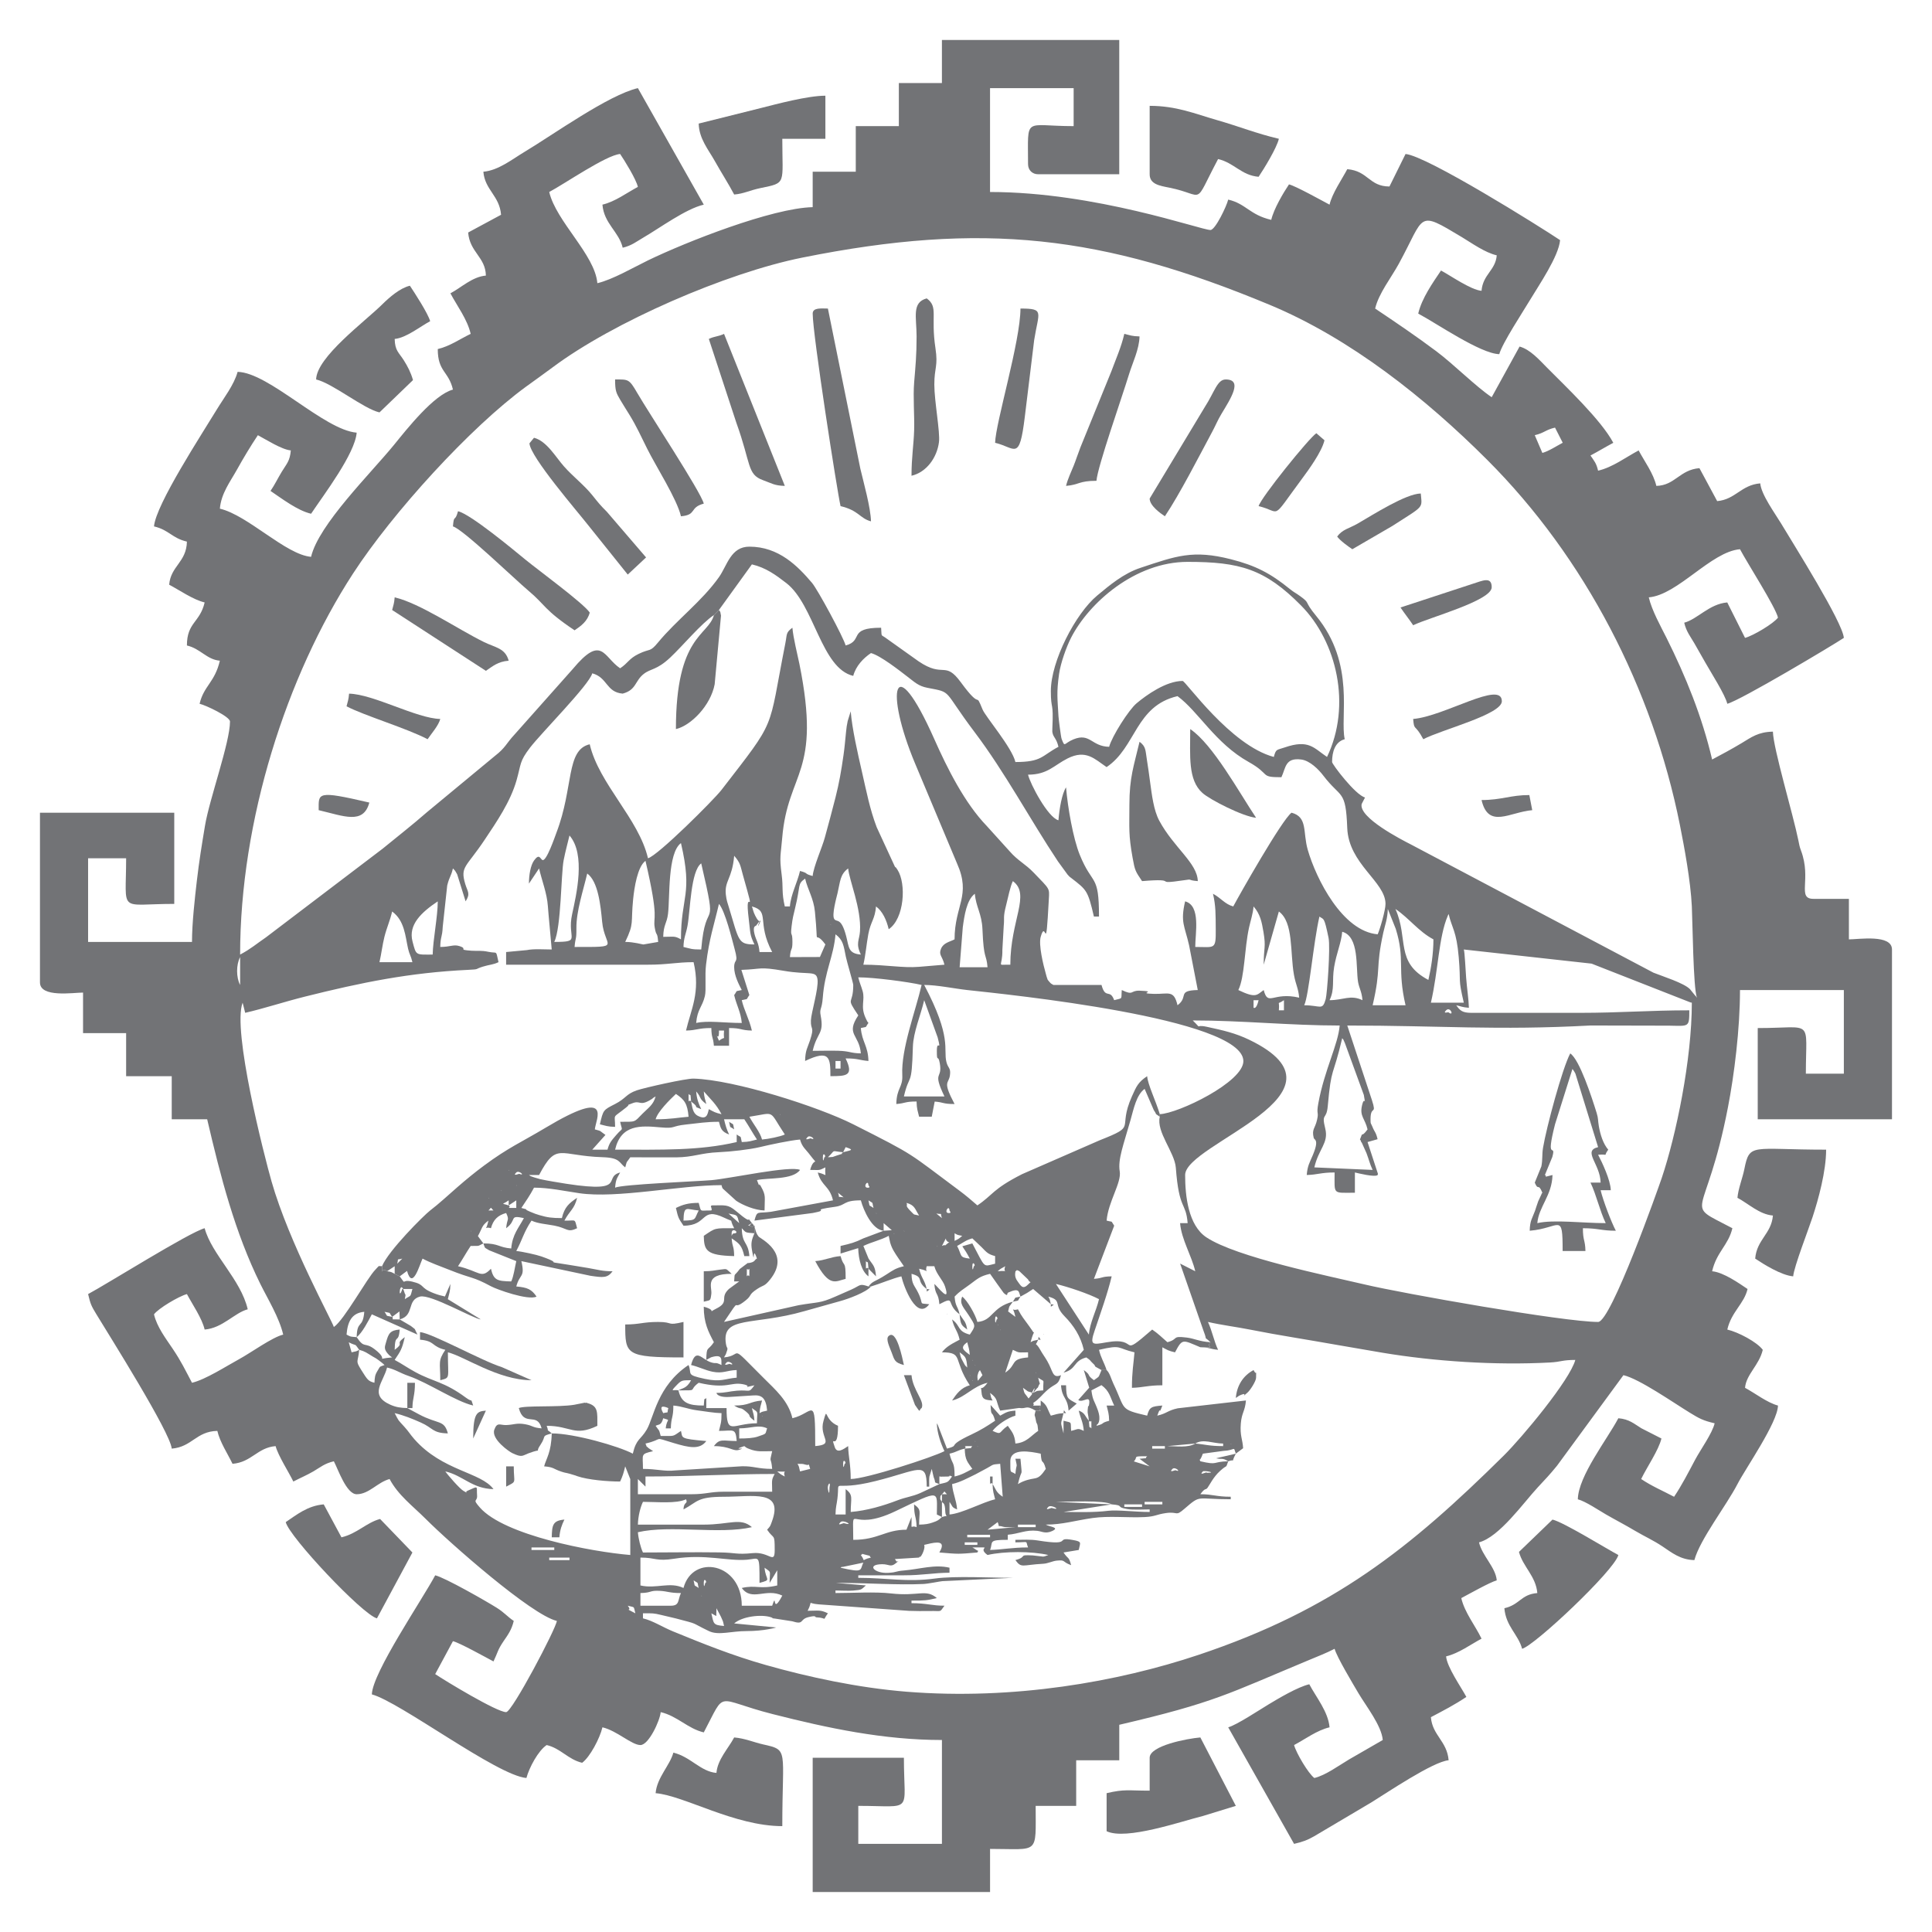 <?xml version="1.0" encoding="UTF-8"?>
<!DOCTYPE svg PUBLIC "-//W3C//DTD SVG 1.1//EN" "http://www.w3.org/Graphics/SVG/1.1/DTD/svg11.dtd">
<!-- Creator: CorelDRAW 2017 -->
<svg xmlns="http://www.w3.org/2000/svg" xml:space="preserve" width="5.588mm" height="5.588mm" version="1.1" style="shape-rendering:geometricPrecision; text-rendering:geometricPrecision; image-rendering:optimizeQuality; fill-rule:evenodd; clip-rule:evenodd"
viewBox="0 0 558.78 558.78"
 xmlns:xlink="http://www.w3.org/1999/xlink">
 <defs>
  <style type="text/css">
   <![CDATA[
    .fil0 {fill:#727376}
   ]]>
  </style>
 </defs>
 <g id="Capa_x0020_1">
  <g id="_2211595781296">
   <g>
    <polygon class="fil0" points="300.27,387.47 301,387.47 300.39,386.61 "/>
    <polygon class="fil0" points="270.96,411.65 270.56,410.08 "/>
   </g>
   <g>
    <polygon class="fil0" points="268.03,372.81 268.03,373.55 268.88,372.94 "/>
    <polygon class="fil0" points="303.93,377.21 303.93,377.94 304.79,377.33 "/>
   </g>
   <g>
    <path class="fil0" d="M309.06 407.99l2.36 -2.04c-2.76,-1.54 -3,-1.34 -3.09,-5.29l-1.46 0c0.33,4.06 1.86,3.27 2.19,7.33z"/>
    <path class="fil0" d="M292.94 376.48c2.09,-0.5 1.11,0.11 2.2,-1.47 -2.09,0.5 -1.1,-0.11 -2.2,1.47z"/>
   </g>
   <g>
    <path class="fil0" d="M261.43 394.8c-0.4,-1.75 -2.12,-10.68 -4.47,-8.33 -0.83,0.83 0.33,3.12 0.88,4.59 0.9,2.42 0.9,3.02 3.59,3.74z"/>
    <path class="fil0" d="M355.23 422.64c2.39,-0.87 0.53,0.95 2.2,-2.2l-5.72 1.32c1.69,0.41 1.78,-0.22 3.52,0.88z"/>
    <polygon class="fil0" points="307.6,397 306.87,397.73 "/>
   </g>
   <g>
    <path class="fil0" d="M211.61 356.69c0,-1.99 2.62,0 0.65,0.04 -0.74,0.02 -0.65,1.63 -0.65,-0.04zm2.19 -2.93l0 0zm0 0l-3.09 -2.77c2.7,0.52 2.42,0.24 3.09,2.77zm-16.12 -0.73c0.11,-4.59 0.82,-3.23 4.4,-2.93 -1.36,2.57 -0.47,2.84 -4.4,2.93zm20.52 3.66c0,-3.98 0.37,-1.08 -1.46,-2.19 -0.1,-0.01 -0.3,-0.11 -0.29,-0.03 0.01,0.03 -0.02,-0.11 0,-0.12l1.01 -0.59 0.01 0c-2.36,-3.07 1.34,1.54 -4.56,-3.46 -2.43,-2.06 -3.16,-1.67 -7.17,-1.67 -0.3,0.86 -0.01,0.19 0,0.74 0.01,0.54 0.31,-0.12 0,0.73 -3.46,-0.08 -2.87,0.74 -3.66,-2.2 -3.06,0 -4.61,0.52 -6.59,1.47 0.69,2.98 0.75,2.97 2.19,5.13 7.21,0 4.83,-5.61 11.77,-2.31 3.25,1.55 1.21,-0.13 2.89,3.04 -5.84,0 -5.23,-0.19 -8.79,2.2 0.09,4.19 0.67,5.68 8.79,5.86 -0.07,-3.22 -0.5,-2.28 -0.73,-5.13 2.25,1.51 2.95,2.08 3.66,5.13l1.47 0c-0.37,-4.35 -2.09,-3.19 -2.2,-8.06 1.27,1.34 0.92,1.25 3.66,1.46z"/>
    <path class="fil0" d="M121.48 387.47c4.43,0.37 3.21,1.97 7.32,2.93 -2.2,3.29 -1.46,3.61 -1.46,8.79 3,-0.8 2.2,-0.32 2.2,-8.06 4.7,1.1 14.51,8.06 24.18,8.06l-8.64 -3.81c-5.43,-1.65 -20.17,-9.82 -23.6,-10.11l0 2.2z"/>
    <path class="fil0" d="M266.56 407.25c0.97,-2.04 -2.56,-5.16 -2.93,-9.52l-2.2 0 3.21 8.61c1.9,2.83 1,1.32 1.92,0.91z"/>
    <path class="fil0" d="M159.58 444.63l2.2 0c0.19,-2.25 0.69,-3.53 1.46,-5.13 -3.4,0.28 -3.58,1.64 -3.66,5.13z"/>
   </g>
   <g>
    <path class="fil0" d="M462.94 342.04l-2.93 0c1.67,3.47 2.67,8.11 4.4,11.72 -6.76,0 -15.07,-1.1 -19.78,0 0.39,-4.73 4.26,-8.02 4.39,-13.92 -3.51,0.84 -1.14,0.5 -2.2,0l2.15 -5.23c1.21,-4.45 -2.13,2.02 0.78,-9.43l5.04 -16.02c0.81,1.21 0.24,0.25 0.85,1.34l6.57 21.28c-4.6,1.1 0.61,4.81 0.73,10.26zm-19.05 0c1.04,2.56 0.98,-0.09 2.2,2.93 -0.1,0.15 -0.23,0.21 -0.27,0.46l-0.93 2c-0.44,1.16 -0.61,1.89 -0.92,2.75 -0.82,2.24 -1.48,2.82 -1.54,5.78 8.87,-0.74 9.52,-5.58 9.52,5.86l6.6 0c-0.08,-3.31 -0.74,-2.91 -0.74,-6.59 4.46,0 5.35,0.73 9.53,0.73 -1.29,-2.44 -3.71,-8.76 -4.4,-11.72l2.94 0c-0.07,-2.93 -2.55,-8.14 -3.67,-10.26 3.4,-0.28 1.28,0.78 2.93,-1.47 -1.47,-1.69 -2.31,-4.41 -2.72,-6.8 -0.3,-1.76 -0.11,-2.13 -0.62,-3.78 -1.39,-4.49 -4.94,-15.45 -7.65,-17.26 -2.33,4.41 -6.89,21.41 -7.87,27.3 -0.33,2.01 -0.08,3.35 -0.48,5.38l-1.91 4.69z"/>
    <path class="fil0" d="M428.5 231.39c1.97,8.45 8.16,3.47 14.66,2.93l-0.84 -4.37c-5.38,-0.02 -8,1.44 -13.82,1.44z"/>
   </g>
   <g>
    <path class="fil0" d="M298.81 402.86l-1.32 1.61c-1.32,-1.89 -1.04,-0.91 -1.62,-3.08 1.75,1.17 0.77,0.89 2.94,1.47zm-5.13 -1.47l0.84 1.43 -0.84 -1.43zm-7.33 1.47l0 0zm6.59 -2.93l0.74 1.46 -0.74 -1.46zm5.87 2.93c1.63,-4.06 -2.16,2.91 0.69,-0.81 1.03,-1.36 0.43,-0.13 0.85,-1.15 0.56,-1.39 0.53,0.18 -0.08,-2.44 2.13,1.56 1.38,-0.1 1.47,3.67 -2.27,0.19 -1.39,-0.01 -2.93,0.73zm-5.87 -2.93l-0.84 -1.43 0.84 1.43zm-11.72 -0.74l0.22 0.22c-0.02,-0.01 -0.29,-0.14 -0.22,-0.22zm13.19 -1.46l0 0zm-10.26 0l-1.32 1.61c-0.15,-0.55 -0.16,-1.34 -0.1,-1.56 0.38,-1.3 0.24,-0.82 0.69,-1.52l0.73 1.47zm-3.66 0l0.22 0.22c-0.02,-0.02 -0.3,-0.15 -0.22,-0.22zm19.05 -0.73l0.22 0.21c-0.02,-0.01 -0.29,-0.14 -0.22,-0.21zm-5.13 0.73l-0.84 -1.43 0.84 1.43zm-10.26 0l0 0zm-4.4 -2.2l0.85 1.43 -0.85 -1.43zm8.8 -0.73l0 0zm-6.6 0l0.22 0.22c-0.01,-0.02 -0.29,-0.15 -0.22,-0.22zm6.6 0l0 0zm-7.33 -1.47l0.22 0.22c-0.02,-0.01 -0.29,-0.15 -0.22,-0.22zm9.52 3.67l2.2 -6.6c2.04,0.98 1.42,0.73 4.4,0.73l0 1.47c-5.39,0.45 -3.06,2.03 -6.6,4.4zm-10.25 -5.13l0 0zm-0.74 3.66c-0.55,-0.63 -0.41,-0.15 -1.22,-1.7 -0.77,-1.45 -0.61,-1.13 -0.98,-2.7 1.77,1.3 1.96,1.47 2.2,4.4zm10.99 -5.86l-1.42 0.84 1.42 -0.84zm0 0l1.43 -0.84 -1.43 0.84zm-10.25 2.2c-2.02,-1.48 -2.85,-2.14 -0.74,-3.67 0.39,1.67 0.57,1.69 0.74,3.67zm10.25 -5.13l0.85 1.43 -0.85 -1.43zm0 0l0 0zm-1.46 -2.2l0.22 0.22c-0.02,-0.02 -0.29,-0.15 -0.22,-0.22zm-0.73 -1.47l0.22 0.22c-0.02,-0.01 -0.3,-0.14 -0.22,-0.22zm-0.74 -1.46c0,-1.88 1.16,-0.12 0.44,0 -0.01,0 -0.44,2.04 -0.44,0zm-1.46 21.25c2.46,1.8 1.63,2.42 2.93,5.13l5.45 -0.77c2.35,0.35 1.82,-0.96 4.8,0.77 3.45,-0.03 -0.02,0.5 1.47,-1.47 -3.68,0 -1.42,0.2 -2.19,-0.73 1.95,-1.31 2.45,-2.3 4.22,-3.84 2.36,-2.04 3,-1.11 3.84,-4.22 -2.53,1.04 -2.25,-1.09 -3.98,-4.08 -0.67,-1.17 -1.36,-2.05 -2,-3.21 -1.55,-2.79 -1.59,-0.62 -0.62,-2.97 -1.42,0.38 -1.13,0.13 -2.2,0.73 1.19,-4.45 1.28,-1.83 0.46,-3.4 -0.04,-0.07 -0.79,-1.12 -0.86,-1.23 -1.61,-2.27 -2.01,-2.53 -3.26,-4.89 -2.11,0.7 -1.49,-1.37 -0.73,2.19l-2.11 -1.57c0.49,-2.06 0.21,-1.08 1.37,-2.82 -6.24,1.66 -5.68,5.48 -10.26,5.86 -0.55,-2.08 -2.88,-6.22 -4.39,-7.33 -0.88,2.14 0.43,3.11 1.92,5.44 2.01,3.13 2.04,2.92 0.28,5.55 -3.74,-0.99 -2.54,-2.49 -5.13,-4.39 0.65,2.79 1.54,3.06 2.19,5.86 -1.95,1.04 -3.85,1.93 -5.12,3.66 6.37,0 3.07,2.08 8.06,9.53 -2.53,0.67 -3.86,2.5 -5.13,4.4 3.8,-0.89 6.02,-4.15 10.26,-5.13 -2.33,3.17 -1.93,-0.02 -1.75,2.67 0.15,2.25 1.09,2.28 3.21,2.46 -0.55,-0.99 -0.4,-0.81 -0.73,-2.2z"/>
    <path class="fil0" d="M357.43 404.32c0.76,-0.51 0.82,-0.63 1.66,-0.95 2.16,-0.81 -0.84,1.62 1.81,-0.69 0.62,-0.54 2.39,-3.19 2.39,-4.22 0,-2.8 0.22,-0.27 -0.73,-2.2 -2.98,1.58 -4.83,4.43 -5.13,8.06z"/>
   </g>
   <g>
    <path class="fil0" d="M305.4 371.35c3.51,0.82 9.61,2.89 12.46,4.4 -0.81,3.45 -2.64,6.73 -2.93,10.25l-9.53 -14.65zm-11.72 -3.67c1.14,-0.54 -0.52,-0.63 1.1,-0.07l2.54 2.42c0.58,1.35 1.32,0.18 -0.04,1.53 -1.57,1.58 -2.14,0.09 -2.91,-0.88 -1.22,-1.54 -0.61,-2.81 -0.69,-3zm-2.94 -1.46c-0.86,2.32 1.6,1.05 -2.19,1.46 1.09,-0.98 0.91,-0.69 2.19,-1.46zm-9.52 0c0,-1.87 1.16,-0.12 0.43,0 0,0 -0.43,2.05 -0.43,0zm-30.04 0.73c-0.75,-0.98 -0.74,1.54 -0.74,-2.2 0.68,0.9 0.48,-0.82 0.74,2.2zm-115.05 -6.59c2.88,-0.07 1.72,0.2 3.67,-0.74 0.61,1.7 0.24,1.05 1.67,1.99l7.85 3.14c-0.43,1.85 -0.74,4.36 -1.46,5.87 -3.98,-0.09 -5.08,-0.29 -5.87,-3.67 -2.88,3.04 -3.21,0.74 -9.52,-0.73 1.3,-1.95 2.35,-3.91 3.66,-5.86zm-21.25 5.13l-0.73 0.73 0.73 -0.73zm0 0c0.48,-1.79 -0.32,-0.99 1.47,-1.47l-1.47 1.47zm156.08 -5.13l0.22 0.22c-0.02,-0.02 -0.29,-0.15 -0.22,-0.22zm-134.83 0l0 0zm142.19 0.09c0.94,1.36 1.3,1.94 2.17,3.57 -3.2,-0.35 -2.17,-0.84 -3.67,-3.66 1.74,-0.92 2.5,-1.69 4.4,-2.2l2.63 2.5c1.54,1.57 1.86,2.07 3.96,2.63l0 2.2c-3.57,0.83 -2.67,1.55 -6.59,-5.87l-2.9 0.83zm-5.89 -0.09c1.86,-3.52 0.73,-1.73 1.46,-1.47 0.35,0.8 1.35,-0.23 0.01,0.87 -1.8,1.49 0.54,-0.31 -1.47,0.6zm3.66 -3.67c0.98,0.56 0.78,0.47 2.2,0.74 -0.92,0.82 -0.96,0.84 -2.2,1.46l0 -2.2zm2.93 0l-0.73 0.74 0.73 -0.74zm-20.52 0l0.22 0.22c-0.01,-0.01 -0.29,-0.14 -0.22,-0.22zm20.52 0l1.43 -0.84 -1.43 0.84zm-2.93 0l0 0zm-14.66 -0.73l0.22 0.22c-0.01,-0.02 -0.29,-0.15 -0.22,-0.22zm-125.3 0l0.22 0.22c-0.01,-0.02 -0.29,-0.15 -0.22,-0.22zm-1.46 0l0 0zm120.9 -2.2l2.36 2.04 -2.36 0.16 0 -2.2zm-120.9 2.2l0 0zm2.93 -1.46l0 0zm132.63 -0.74l0 0zm-131.9 -0.73l-0.73 1.47 0.73 -1.47zm131.9 0.73l-0.85 -1.43 0.85 1.43zm-8.06 -0.73l0 0zm-6.6 0.73l-0.73 -0.73 0.73 0.73zm16.86 -1.46l0 0zm-10.26 0.73l0 -0.73 0 0.73zm-7.33 0l0 0zm-115.04 6.59l-1.58 -2.11c1.29,-2.32 1.03,-3.01 3.04,-4.48 -0.75,3.57 -1.38,1.5 0.73,2.2 0.65,-2.42 1.98,-3.75 4.4,-4.4 1.02,2.2 0.24,1.53 0,4.4 3.33,-2.44 0.6,-3.89 5.13,-2.93 -1.5,2.83 -3.33,4.73 -3.66,8.79 -3.7,-0.31 -3.55,-1.47 -8.06,-1.47zm-0.74 -7.32l-0.73 0.73 0.73 -0.73zm123.11 0l0 0zm-122.37 -0.74l-0.74 0.74 0.74 -0.74zm132.63 0.74l-1.62 -1.32c2.05,0.36 0.97,-0.42 1.62,1.32zm-19.06 -1.47l0.22 0.22c-0.01,-0.01 -0.29,-0.15 -0.22,-0.22zm-110.64 0l0 0zm-2.2 0l-0.73 0.73 0.73 -0.73zm2.2 0l0 -0.73 0 0.73zm-1.47 -0.73l-0.73 0.73 0.73 -0.73zm133.36 0.73c-1.89,0.24 -0.22,-2.48 -0.02,-0.91 0,0.01 0.02,0.19 0.02,0.21 0.01,0.07 0.61,0.63 0,0.7zm-21.98 -1.46l0 0zm-109.91 0.73l-1.47 0c1.12,-1.04 0.35,-1.04 1.47,0zm119.44 -2.2c2.49,0.67 2.42,1.81 3.66,3.66 -1.78,-0.47 -1.07,0.12 -2.42,-1.24 -1.93,-1.96 -0.73,-1.45 -1.24,-2.42zm-112.85 -0.73l0 2.2c-3.87,0 -1.09,-0.01 -2.2,-0.74l2.2 -1.46zm103.32 2.2c-1.58,-1.1 -0.96,-0.11 -1.46,-2.2 1.61,1.12 0.91,0.12 1.46,2.2zm-105.52 -2.2l0 1.46c-2.29,-0.76 -1.93,-0.07 0,-1.46zm2.2 0l0 0zm-1.46 -1.47l-0.74 1.47 0.74 -1.47zm-6.6 0.74l0.22 0.21c-0.01,-0.01 -0.29,-0.14 -0.22,-0.21zm101.12 -1.47l1.61 1.32c-2.05,-0.36 -0.96,0.42 -1.61,-1.32zm-94.52 0.73l0 0zm94.52 -0.73l0 0zm-97.46 -0.73l0.22 0.22c-0.01,-0.02 -0.29,-0.15 -0.22,-0.22zm4.4 -1.47l0.22 0.22c-0.01,-0.01 -0.29,-0.15 -0.22,-0.22zm101.86 0.73c-1.9,0.24 -0.23,-2.47 -0.03,-0.91 0,0.02 0.02,0.2 0.02,0.22 0.01,0.06 0.62,0.62 0.01,0.69zm-9.53 -4.39l0 0zm-88.66 0.73l0 0zm-3.67 -0.73c0.78,-0.78 2.78,1.16 0.82,0.38 -0.02,-0.01 -2.05,0.84 -0.82,-0.38zm92.33 0l-0.73 -0.74 0.73 0.74zm-94.53 -0.74l0.22 0.22c-0.01,-0.01 -0.29,-0.14 -0.22,-0.22zm93.8 0l-0.85 -1.42 0.85 1.42zm-2.93 -3.66c0,-1.87 1.16,-0.12 0.43,0 -0.01,0 -0.43,2.05 -0.43,0zm5.86 -1.46c-1.22,0.84 1.15,-0.01 -1.94,0.99 -1.67,0.54 -0.35,0.3 -2.46,0.47 2.49,-2.36 0.6,-1.78 4.4,-1.46zm0 0l0.73 -1.47c2.65,0.88 1.56,0.85 -0.73,1.47zm0.73 -1.47l-0.73 -0.73 0.73 0.73zm-0.73 -0.73l-0.74 -0.74 0.74 0.74zm-0.74 -0.74l0 0zm-2.19 -1.46l0 0zm-7.33 0c0.78,-0.78 2.78,1.16 0.82,0.38 -0.02,-0.01 -2.05,0.85 -0.82,-0.38zm7.33 0l0 0zm-68.88 -2.2l0 0zm41.03 1.47l0 2.19c-10.84,2.53 -21.83,2.2 -35.17,2.2 1.71,-7.33 7.37,-6.98 13.11,-6.45 4.54,0.41 2.92,-0.36 7.44,-0.83 3.77,-0.39 5.65,-0.78 9.49,-0.78 0.49,1.83 0.65,2.84 2.93,3.67 -0.7,-1.46 -1.05,-2.62 -1.46,-4.4l5.86 0c1.31,1.95 2.36,3.91 3.66,5.86 -1.72,0.4 -2.16,0.68 -4.39,0.73 -0.52,-2.14 0.09,-1.05 -1.47,-2.19zm3.67 -5.13c7.81,-1.2 5.39,-2.14 10.25,5.13 -1.3,0.62 -4.77,1.31 -6.59,1.46 -0.6,-2.24 -2.49,-4.36 -3.66,-6.59zm8.79 -0.74l0.22 0.22c-0.02,-0.01 -0.29,-0.14 -0.22,-0.22zm-35.91 1.47c0.59,-2.2 4.11,-5.67 5.87,-7.33 2.47,1.66 3.34,2.8 3.66,6.6 -3.32,0.27 -5.09,0.73 -9.53,0.73zm10.26 -5.13c-0.74,-0.98 -0.73,1.54 -0.73,-2.2 0.68,0.9 0.47,-0.82 0.73,2.2zm4.4 0.73c-0.39,-1.67 -0.57,-1.68 -0.73,-3.66 2.12,2.44 3.53,3.59 5.13,6.59 -1.93,-0.45 -2.16,-0.66 -3.67,-1.46 -0.36,1.49 -0.6,3.26 -3.21,1.92 -1.49,-0.77 -1.54,-2.48 -1.92,-4.12 2.85,2.09 0.05,1.15 2.93,2.2 -0.77,-1.61 -1.28,-2.88 -1.46,-5.13 1.65,1.9 0.65,1.99 2.93,3.66zm-32.24 7.33c0.24,-2.93 5.58,-12.36 -14.35,-0.42 -6.94,4.15 -10.68,5.68 -17.69,10.88 -2.72,2.01 -5.17,4.03 -7.7,6.23 -2.56,2.23 -5.38,4.85 -7.89,6.76 -1.79,1.36 -12.11,11.66 -13.92,16.12 0.02,3.44 -0.51,-0.03 1.46,1.46l2.2 -1.46 0 2.2 1.46 0.73 2.11 -1.57c1.59,5.71 3.6,-1.71 4.49,-3.56 2.39,1.27 4.87,2.09 7.75,3.25 6.82,2.73 6.54,1.79 12.07,4.77 1.63,0.88 10.68,4.16 13.15,2.97 -1.41,-2.1 -2.64,-2.66 -5.86,-2.93 1.01,-3.79 2.6,-2.46 1.47,-7.33l19.99 4.24c3.59,0.52 4.91,0.71 6.39,-1.31 -3.02,0 -4.12,-0.44 -7.11,-0.95 -17,-2.86 -4.97,-0.36 -13.51,-3.35 -1.42,-0.5 -5.69,-1.43 -7.23,-1.56 1.8,-3.39 2.18,-5.47 4.4,-8.79 1.86,0.89 4.28,1 6.62,1.45 3.85,0.74 3.67,2.14 6.57,0.75 -0.79,-2.95 -0.2,-2.12 -3.67,-2.2 1.56,-2.95 2.91,-3.32 3.67,-6.59 -2.33,1.55 -3.67,2.71 -4.4,5.86 -2.88,0 -4.19,-0.18 -6.48,-0.85 -0.93,-0.27 -1.44,-0.45 -2.68,-0.98 -2.61,-1.11 0.41,-0.31 -2.56,-1.1 1.36,-2.04 2.46,-3.6 3.66,-5.87 4.33,0 8.79,0.97 13.06,1.6 10.95,1.62 29.18,-2.33 41.17,-2.33 0.05,0.1 0.07,0.18 0.09,0.32 0.02,0.23 0.2,0.56 0.24,0.64l3.93 3.57c1.85,1.23 5.32,2.73 8.19,2.8 0,-3.98 0.5,-4.2 -1.07,-6.99 -0.97,-1.7 0.02,1.36 -1.13,-1.8 3.11,-0.73 10.33,0.02 12.46,-2.94 -2.78,-1.33 -20.34,2.51 -25.62,2.96 -4.21,0.35 -25.87,1.22 -27.87,2.17 0.21,-2.49 0.56,-2.68 1.46,-4.39 -5.48,1.46 3.34,6.64 -19.47,2.62 -0.81,-0.14 -2.77,-0.48 -3.69,-0.7 -0.08,-0.02 -1.7,-0.49 -1.71,-0.5 -1.63,-0.59 -0.68,-0.17 -1.5,-0.69l2.93 0c5.08,-9.61 5.73,-5.55 18.34,-5.15 5.2,0.16 4.71,1.59 6.57,2.95 0.58,-2.17 0.3,-1.19 1.47,-2.93 4.39,0 8.83,0.07 13.22,0.03 5.15,-0.05 7.05,-1.28 12.42,-1.5 3.29,-0.13 8.92,-0.78 11.74,-1.45 2.85,-0.69 8.82,-1.97 11.71,-2.21 0.59,2.2 1.67,2.83 2.92,4.51 2.63,3.5 1.13,0.1 0.01,4.28 2.98,0 2.36,0.25 4.4,-0.73 -0.28,3.24 0.96,2.14 -2.2,1.47 1.06,3.98 3.41,3.81 4.4,8.06l-17.95 3.31c-3.96,0.53 -3.96,-0.49 -4.77,2.55l16.87 -2.2c5.58,-1.06 -1.57,-0.69 6.46,-1.8 3.23,-0.45 2.26,-1.86 7.45,-1.86 0.77,2.89 3.25,8.51 6.59,8.79l-5.86 2.2c-2.53,1.23 -3.52,1.48 -6.6,2.2l0 2.2 5.1 -1.57c0.11,3.38 0.99,6.71 2.97,8.16l0 -2.2 2.19 2.2c-0.26,-3.13 -0.9,-3.19 -2.17,-5.15l-1.49 -3.64c2.43,-1.17 4.84,-1.62 7.33,-2.93l0.41 1.95c0.35,1.15 0.6,1.64 1.03,2.41 0.8,1.41 2.04,3.06 2.95,4.43 -2.36,0.55 -3.13,1.14 -4.98,2.34 -3.76,2.43 -3.87,1.74 -5.27,3.52l0.73 0c2.89,-0.88 6.29,-2.35 8.79,-2.93 0.71,3.04 4.46,12.97 8.06,8.06 -3.38,-0.37 -1.37,0.39 -3.23,-3.36 -1.12,-2.24 -1.83,-2.36 -1.9,-5.43 3.86,1.03 1.11,1.98 4.4,4.39 -0.65,-2.79 -1.55,-3.06 -2.2,-5.86 3.57,0.76 1.5,1.38 2.2,-0.73l2.2 0c0.64,2.41 2.47,3.96 3.09,5.85 1.72,5.2 -2.19,-0.06 -3.09,-0.72 0.29,3.53 1.17,2.33 1.46,5.86 4.9,-2.59 1.68,-0.13 5.86,2.93 -0.63,-2.71 -1.2,-2.05 -1.46,-5.13 1.61,-1.69 2.58,-2.14 4.49,-3.57 2.1,-1.55 2.8,-2.33 5.77,-3.02 0.23,0.34 3.85,5.47 3.95,5.55 1.44,1.24 0.76,0.11 1.29,-0.13 3.39,-1.54 3.03,-0.13 3.55,1.17 1.63,-0.86 2.21,-1.22 3.67,-2.2l5.12 4.4c-0.37,-1.42 -0.13,-1.13 -0.73,-2.2 4.17,1.12 1.33,2.26 4.64,5.63 2.72,2.76 4.71,5.84 5.62,9.76l-5.86 6.6c3.91,-1.05 2.68,-3.36 6.59,-4.4 1.48,0.99 0.9,0.82 1.91,1.73 1.43,1.3 -0.67,0.23 2.49,1.93l1.47 0c-0.84,-2.51 -1.65,-3.47 -2.2,-5.86 6.73,-1.57 5.08,-0.47 10.26,0.73 -0.3,3.5 -0.74,5.63 -0.74,10.26 3.2,-0.07 4.59,-0.73 8.8,-0.73l0 -10.99c1.51,0.8 1.73,1.01 3.66,1.46 2.17,-4.11 2.17,-3.62 7.33,-1.47 5.42,0 1.29,0.32 2.92,-1.46 -3.22,-0.19 -4.6,-1.06 -6.82,-1.34 -4.56,-0.57 -2.24,0.44 -5.63,1.34 -1.44,-1.25 -2.79,-2.59 -4.4,-3.66 -10.09,8.77 -3.24,1.93 -13.22,3.69 -4.08,0.72 -4.89,0.94 -3.43,-3.37 1.66,-4.91 3.86,-11.1 4.93,-15.71 -3.22,0.07 -2.28,0.5 -5.13,0.73l5.86 -15.38c-1.12,-1.62 -0.12,-0.92 -2.19,-1.47 0.45,-5.46 4.34,-10.94 3.79,-14.24 -0.58,-3.45 1.08,-7.64 3.1,-14.77 0.96,-3.39 1.72,-7.35 4.1,-9.09l2.66 6.16c1.33,1.93 -0.26,0.42 1.73,1.9l0 -0.74c-1.21,-3.99 -3.45,-8.5 -3.66,-10.99 -2.59,1.74 -3.09,2.88 -4.41,5.85 -4.35,9.8 1.87,8.27 -9.3,12.68l-22.45 9.8c-8.64,4.38 -8.4,6 -12.94,9.04 -1.78,-1.54 -3.22,-2.8 -5.23,-4.29 -15.07,-11.19 -12.25,-9.86 -30.67,-19.16 -10.08,-5.09 -34.37,-12.88 -46.19,-13.22 -2.22,-0.06 -14.16,2.63 -16.4,3.39 -3.19,1.1 -3.08,2.31 -6.3,3.96 -3.46,1.77 -3.41,1.68 -4.39,5.87 1.73,0.41 2.17,0.69 4.4,0.74 0,-4.04 -1.01,-2.22 3.22,-5.63 1.6,-1.3 -0.61,-0.24 1.67,-1.16 2.44,-1 2.08,0.81 5.08,-0.87 1.52,-0.86 0.47,-0.46 1.75,-1.14 -0.65,2.46 -2.17,3.33 -3.8,4.99 -2.49,2.53 -1.8,2.34 -6.46,2.34 0.66,3.08 0.96,1.37 -1.18,3.88 -1.3,1.52 -1.95,2.19 -2.48,4.18l-4.4 0 3.81 -4.26c-1.89,-1.3 -0.91,-1.02 -3.07,-1.6z"/>
    <path class="fil0" d="M263.63 137.6c4.34,-1.01 7.36,-5.23 7.94,-9.71 0.38,-2.92 -1.34,-11.79 -1.34,-16.67 0,-5.02 1.13,-5.18 0.32,-10.56 -1.42,-9.41 0.93,-11.82 -2.52,-14.36 -4.38,1.17 -2.94,5.42 -2.93,11 0.01,5.38 -0.34,8.92 -0.7,13.22 -0.36,4.35 0.12,9.47 -0.01,13.91 -0.13,4.35 -0.76,7.74 -0.76,13.17z"/>
    <path class="fil0" d="M287.81 128.07c5.91,1.38 6.99,5.57 8.59,-7.53l2.71 -22.2c1.29,-8.19 3.09,-9.1 -3.97,-9.1 0,9.45 -7.2,33.06 -7.33,38.83z"/>
    <path class="fil0" d="M180.83 383.07c0,8.67 0.08,9.53 16.85,9.53l0 -10.26c-5.1,1.19 -2.71,0 -7.32,0 -4.46,0 -5.35,0.73 -9.53,0.73z"/>
    <path class="fil0" d="M100.23 204.28c5.01,2.65 17.5,6.38 23.44,9.52 1.14,-1.69 3.15,-3.92 3.67,-5.86 -6.87,-0.15 -19.32,-7.17 -26.38,-7.32 -0.17,1.97 -0.34,1.99 -0.73,3.66z"/>
    <path class="fil0" d="M92.17 234.32c7.27,1.7 12.93,4.25 14.65,-2.2 -15.39,-3.58 -14.65,-2.78 -14.65,2.2z"/>
    <path class="fil0" d="M235.79 364.75c4.1,7.76 5.88,5.81 8.79,5.13 0,-5.77 -0.49,-2.95 -1.47,-6.59 -2.9,0.24 -4.42,1.22 -7.32,1.46z"/>
    <path class="fil0" d="M146.39 429.97c3.22,-1.7 2.2,-0.75 2.2,-5.86l-2.2 0 0 5.86z"/>
   </g>
   <g>
    <path class="fil0" d="M205.74 466.61l1.43 0.79 0.04 -2.26 1.27 2.39c0.81,1.9 0.48,0.83 0.93,2.74 -3.23,-0.27 -2.96,-0.62 -3.67,-3.66zm0 0l0 0zm-24.18 -2.2c2.21,0.59 1.61,-0.01 2.2,2.2 -3.85,-2.04 -0.61,-0.13 -2.2,-2.2zm25.65 0.73l-0.84 -1.43 0.84 1.43zm-1.47 -3.66l0.85 1.43 -0.85 -1.43zm-2.93 0l0.22 0.22c-0.01,-0.02 -0.29,-0.15 -0.22,-0.22zm23.45 0l1.43 -0.84 -1.43 0.84zm-20.52 0l0 0zm-11.72 2.93l-8.79 0 0 -3.66c3.48,-0.08 2.49,-0.83 5.75,-0.63 2.07,0.12 2.71,0.63 5.97,0.63 -0.98,2.05 -0.32,3.66 -2.93,3.66zm8.06 -5.13l0.84 1.43 -0.84 -1.43zm1.47 -1.47c0,-1.87 1.16,-0.11 0.43,0 -0.01,0.01 -0.43,2.05 -0.43,0zm-1.47 1.47c-1.58,-1.1 -0.96,-0.11 -1.47,-2.2 1.62,1.13 0.92,0.12 1.47,2.2zm24.18 2.2c-3.17,5.99 -1.46,-1.5 -2.93,2.93l-8.79 0c0,-12.45 -14.21,-15.04 -16.86,-5.13 -3.95,-1.89 -7.91,0.33 -12.45,-0.73l0 -8.06c4.64,0 4.41,1.17 9.82,0.32 8.98,-1.41 15.32,0.76 20.99,0.3 3.64,-0.3 3.63,-1.88 3.63,6.7 3.71,-0.99 1.77,-0.65 1.46,-4.39 2.12,1.55 1.47,0.6 1.47,4.39l2.2 -3.66 0 4.4c-5.12,1.19 -6.2,-0.22 -10.26,0.73 2.93,4.01 6.96,-0.09 11.72,2.2zm16.85 -8.06c0.16,-0.1 0.44,-0.37 0.53,-0.21l6.07 -1.26c-1.1,2.07 0.34,3.08 -6.6,1.47zm-84.26 -2.93l5.86 0 0 0.73 -5.86 0 0 -0.73zm90.13 -0.74c1.09,-0.51 -0.44,-0.5 1.12,-0.14 2.44,0.58 0.97,0.3 1.81,0.88 -3.23,0.68 -1.3,1.52 -2.93,-0.74zm-95.26 -2.19l6.59 0 0 0.73 -6.59 0 0 -0.73zm125.3 -1.47l3.66 0 0 0.73 -3.66 0 0 -0.73zm0.73 -2.2l6.6 0 0 0.74 -6.6 0 0 -0.74zm8.8 -3.66c0.79,1.96 -0.45,0.72 1.58,1.34 0.72,0.23 2.7,0.12 3.55,0.12l-8.06 0.74 2.93 -2.2zm5.86 0.73l5.13 0 0 0.73 -5.13 0 0 -0.73zm-51.3 -0.73c0.85,-0.85 4.18,1.24 0.92,0.3 -0.09,-0.03 -2.19,0.97 -0.92,-0.3zm29.32 -5.86c0.33,0.52 0.87,0.11 0.96,2.73 0.08,2.31 1.44,0.87 -0.96,1.66l0 -4.39zm49.09 0.73c3.92,0.33 0.88,0.74 4.5,1.36 1.62,0.28 4.71,0.1 6.49,0.1l0 0.74c-4.16,0 -9.35,-0.66 -12.01,-0.34 -4.19,0.52 -8.54,0.34 -12.9,0.34l13.92 -2.2zm-18.32 0.73c0.85,-0.85 4.18,1.24 0.92,0.3 -0.09,-0.02 -2.19,0.97 -0.92,-0.3zm21.98 -0.73l5.13 0 0 0.73 -5.13 0 0 -0.73zm5.87 -0.73l5.13 0 0 0.73 -5.13 0 0 -0.73zm-9.53 0.73l-16.12 -0.73c3.16,0 14.07,-0.57 16.12,0.73zm-49.09 3.66c-1.02,0.89 -1.07,1.05 -2.78,1.62 -1.11,0.37 -1.94,0.54 -3.82,0.58 0,-3.9 0.81,-4.19 -1.46,-5.86 0,3.68 0.65,3.28 0.73,6.59 -1.94,-0.78 -1.37,1.51 -1.47,-2.93l-1.46 3.67c-6.17,0 -8.11,2.93 -15.39,2.93 0,-11.61 -1.58,-1.68 12.22,-8.29 13.28,-6.36 11.96,-6.05 11.96,0.96l1.47 0.73zm0 -6.59l0 2.2c-0.1,-0.15 -0.3,-0.55 -0.31,-0.44 0,0.1 -0.19,-0.37 -0.18,-0.44 0.11,-1.45 -0.08,-0.46 0.49,-1.32zm-74.75 4.39c4.15,-2.19 3.81,-3.66 11.73,-3.66 8.4,0 17.28,-2.18 13.84,7.18 -0.57,1.55 -0.44,1.26 -1.38,2.35 1.97,2.94 2.19,0.89 2.19,5.86 0,4.34 -1.55,0.43 -6.35,0.91 -4.91,0.48 -4.61,-0.14 -9.74,-0.21 -7.29,-0.1 -14.7,0.03 -22.01,0.03 -0.67,-1.39 -1.3,-3.91 -1.47,-5.86 9.39,-2.19 23.59,0.72 32.98,-1.47 -3.31,-2.87 -6.41,-0.73 -13.92,-0.73l-19.06 0c0.06,-2.38 0.7,-5 1.47,-6.59 3.97,0 9.68,0.6 12.46,-0.74 0.63,1.44 -0.67,0.58 -0.74,2.93zm76.21 -4.39l0.84 1.43 -0.84 -1.43zm0 0l-1.46 0c1.12,-1.04 0.34,-1.04 1.46,0zm-34.44 -1.47c-0.26,-1.38 0.92,-2.6 0.46,-0.46 -0.01,0.05 0.03,3.02 -0.46,0.46zm32.24 -1.46l-5.49 2.57c-2.48,1.09 -4.08,1.14 -6.66,2.13 -3.99,1.53 -8.79,2.97 -13.49,3.36 0,-3.94 0.85,-4.9 -1.47,-6.6l0 7.33 -2.93 0c0.05,-2.29 0.33,-2.77 0.55,-4.59 0.79,-6.43 -2.17,-1.78 11.03,-5.08 12.58,-3.14 14.8,-5.97 14.8,1.61l0.73 0c0,-0.81 -0.07,-2.13 0.04,-2.89l0.69 -2.24c0.13,0.55 0.49,2.25 0.55,2.39 0.85,2.02 -0.3,1.22 1.65,2.01zm15.39 0c0.05,2.23 0.33,2.67 0.73,4.39 -3.71,0.87 -9.54,4.1 -13.19,4.4l0 -3.66c0.98,1.41 0.55,1.53 2.2,2.19 -0.24,-2.9 -1.22,-4.42 -1.46,-7.32 2.47,-0.58 4.44,-1.71 6.72,-2.8l3.34 -1.79c2,-1.07 1.24,-1.06 3.86,-1.28l0.73 9.53c-2.11,-1.41 -1.94,-2.24 -2.93,-3.66zm-41.03 -1.47l0 0zm25.64 1.47l0 -2.2c0.09,-0.03 0.24,-0.05 0.27,0.05l2.23 -0.04c1.22,-0.07 -0.49,-0.66 1.17,-0.01 -1.32,1.79 -1,1.58 -3.67,2.2zm-89.39 -1.47l0 0zm27.11 3.67c-4.18,0 -5.07,0.73 -9.53,0.73l-10.99 0 -4.4 0 0 -4.4 2.2 2.2 0 -2.93c13,0 23.98,-0.73 37.37,-0.73 -1.06,1.88 -0.73,1.96 -0.73,5.13l-12.46 0 -1.46 0zm138.49 -5.87c0.35,-0.34 4.15,0.4 1.32,0.4l-0.4 -0.1c-0.09,-0.02 -2.19,0.98 -0.92,-0.3zm-116.51 0l0 0zm-6.59 0c3.77,0.32 1.38,-0.71 2.19,1.47 -1.23,-0.61 -1.28,-0.68 -2.19,-1.47zm114.31 -0.73c0.78,-0.78 2.78,1.16 0.81,0.38 -0.01,-0.01 -2.04,0.85 -0.81,-0.38zm-210.31 0.73l0 0zm115.05 -2.2c0,-1.87 1.16,-0.11 0.43,0 -0.01,0.01 -0.43,2.05 -0.43,0zm-12.46 2.2c-0.38,-1.42 -0.13,-1.13 -0.73,-2.2 1.23,0.11 1.12,-0.13 2.31,0.24 1.45,0.46 0.63,-0.94 1.35,1.23l-2.93 0.73zm100.39 -4.39c-0.9,0.67 0.82,0.47 -2.2,0.73l2.93 2.2 -4.58 -1.44c1.41,-1.39 -0.76,-1.49 3.85,-1.49zm-38.1 5.13c-1.53,-1.06 -1.47,0.26 -1.47,-3.67 0,-3.98 5.92,-2.8 8.79,-2.2 0.32,3.75 0.56,1 1.47,4.4 -2.54,3.79 -2.79,2.09 -6.61,3.65 -0.15,0.06 -0.37,0.17 -0.5,0.23 -0.13,0.06 -0.38,0.2 -0.48,0.25 -0.11,0.05 -0.3,0.21 -0.47,0.27 1.25,-5.39 1.25,-1.09 0.73,-7.33l-1.46 0c0.67,3.17 0.29,0.85 0,4.4zm-14.66 -7.33c0.08,3.41 0.86,3.86 2.2,5.86 -1.74,0.92 -2.99,1.7 -5.13,2.2 0,-4.6 -0.68,-3.22 -1.47,-6.6 2.28,-0.53 2.13,-0.93 4.4,-1.46zm54.22 -0.73l3.67 0 0 0.73 -3.67 0 0 -0.73zm-50.56 0l0.22 0.21c-0.01,-0.01 -0.29,-0.14 -0.22,-0.21zm-3.66 0.73c0.98,-0.74 -1.54,-0.73 2.2,-0.73 -0.9,0.67 0.82,0.47 -2.2,0.73zm76.94 -1.47l0.22 0.22c-0.02,-0.01 -0.29,-0.14 -0.22,-0.22zm-10.26 0c-2.04,1.3 -5.63,0.74 -8.06,0.74l8.06 -0.74zm0 0c2.32,-1.47 5.11,0 8.06,0l0 0.74c-4.07,0 -5.06,-0.49 -8.06,-0.74zm-63.75 -0.73l0.22 0.22c-0.01,-0.02 -0.29,-0.15 -0.22,-0.22zm-68.15 -0.73l0 -2.93c3.55,0 5.61,-1.18 8.07,0 -0.65,1.78 0.08,1.41 -2.75,2.39 -1.25,0.42 -3.12,0.54 -5.32,0.54zm101.13 -5.13c0.74,0.98 0.73,-1.54 0.73,2.2 -0.68,-0.9 -0.48,0.82 -0.73,-2.2zm-120.18 -4.4c2.6,0.22 4.28,1.04 6.71,1.36 2.66,0.34 5.03,0.79 7.22,0.84 0,2.89 -0.24,2.97 -0.74,5.13 4.24,0 4.81,-0.98 5.13,2.93 -3.94,0 -4.9,-0.85 -6.59,1.47 4.7,0 5.55,1.65 7.32,1.07 2.69,-0.88 -2.77,0.33 1.47,-1.07 0.56,0.38 0.32,0.39 1.39,0.81 2.44,0.97 3.94,0.65 6.67,0.65 -0.89,3.83 -0.32,1.25 0,5.13 -4.22,0 -5.36,-0.84 -8.77,-0.76l-19.41 1.21c-2.84,0.34 -5.27,-0.45 -9.19,-0.45 0,-4.32 -0.82,-4.25 2.93,-5.13l-1.32 -0.88c-0.89,-0.95 -0.21,0.33 -0.88,-1.32 5.64,-1.31 1.8,-2.07 8.19,-0.14 4.43,1.33 7.51,1.99 9.4,-0.59 -7.89,-0.66 -6.79,-0.9 -7.33,-2.93 -2.58,1.73 -1.59,1.46 -5.86,1.46 -0.58,-2.16 -0.3,-1.18 -1.47,-2.93 0.9,-0.49 1.62,-0.02 2.2,-2.19 2.44,0.8 0.99,-0.09 0.73,2.93l1.47 0c0.07,-3.32 0.73,-2.92 0.73,-6.6zm25.65 2.93l0.22 0.22c-0.02,-0.01 -0.29,-0.14 -0.22,-0.22zm1.47 -1.46l0.84 1.43 -0.84 -1.43zm-28.58 -0.74c-0.48,1.79 0.32,0.99 -1.47,1.47 -1.16,-2.07 -0.28,-2.22 1.47,-1.47zm0.73 -0.73l-0.73 0.73 0.73 -0.73zm0.73 0l-0.73 0 0.73 0zm120.91 -4.39l2.91 -1.51c2.37,1.76 2.43,3.29 3.68,5.9l-2.19 0c0.4,1.73 0.68,2.17 0.73,4.4 -2.72,0.72 -0.95,0.74 -3.67,1.46 0.06,-0.16 0.24,-0.55 0.26,-0.44 0.02,0.07 1.26,-0.97 0.1,-4.19 -1.01,-2.78 -1.43,-2.61 -1.82,-5.62zm-93.79 5.86c-1.43,0.37 -1.14,0.13 -2.2,0.73 0.16,-1.98 0.34,-1.99 0.73,-3.66 -3.69,0.3 -3.54,1.46 -8.06,1.46 2.26,1.43 1.48,0.13 3.4,1.73 1.98,1.65 -0.02,0.85 2.46,2.67 -0.16,-1.98 -0.34,-2 -0.73,-3.67 2.12,1.56 1.46,0.6 1.46,4.4 -7.04,0 -8.79,3.78 -8.79,-4.4l-5.86 0 0 -2.93c-0.68,0.9 -0.48,-0.82 -0.73,2.2 -4.48,0 -6.48,-0.76 -7.33,-4.39 6.1,0 2.64,0.16 5.86,-2.2 8.28,1.93 9.15,-0.28 12.79,0.42 3.39,0.66 -1.3,1.29 3.33,0.31 -1.76,2.4 -1.11,1.25 -5.03,1.56 -2.4,0.19 -3.18,0.64 -5.96,0.64 0.01,0 0.13,1.45 4.1,1.15l6.59 -0.42c2.34,-0.17 3.65,0.65 3.97,4.4zm-25.65 -5.86c-1.36,-0.37 -2.75,0.79 -0.36,-1.67 1.37,-1.41 1.68,-1.21 4.02,-1.27 -1.31,2.49 -2.55,2.23 -3.66,2.94zm16.85 -5.87l1.43 -0.84 -1.43 0.84zm-101.12 -0.73l-0.73 -0.73 0.73 0.73zm98.19 -1.47c0.78,-0.77 2.78,1.17 0.82,0.39 -0.02,-0.01 -2.05,0.84 -0.82,-0.39zm-106.25 -3.66c1.77,0.47 2.18,0.9 3.92,1.94 1.46,0.87 0.5,0.21 1.8,1.14 0.77,0.55 1.1,0.87 1.61,1.32 -1.63,0.59 -1.16,0.26 -2.02,1.65 -0.81,1.32 -0.78,1.84 -0.91,3.48 -1.78,-0.48 -1.96,-0.77 -3.76,-3.63 -1.88,-3 -0.96,-2.08 -0.64,-5.9zm0 0c-1.06,0.6 -0.78,0.36 -2.2,0.73l-0.82 -2.9c2.55,1.28 1.45,0.03 3.02,2.17zm-4.4 -2.93l0 0zm16.12 -5.86c-3.48,0 -1.39,0.01 -2.19,-0.74l2.11 -1.57 0.08 2.31zm-12.45 5.13c-2.02,-0.17 -1.6,-0.07 -2.93,-0.74 0.3,-3.61 1.42,-6.28 5.13,-6.59 -0.42,4.99 -2.09,2.25 -2.2,7.33zm10.26 -5.87c-2.1,-0.5 -1.11,0.12 -2.2,-1.46 2.14,0.51 1.05,-0.09 2.2,1.46zm2.93 -4.39l-0.41 1.57 0.41 -1.57zm0.73 -0.73l-0.73 0.73 0.73 -0.73zm0 0c0.37,-1.76 0.14,-1.1 -0.06,-1.81 -1.43,-4.84 -1.97,3.06 -0.67,-1.13l2.93 0c-0.69,2.56 -0.28,1.65 -2.2,2.94zm96.72 -5.13l0 0zm2.2 -1.47l0 0zm0 0c0,-3.74 -0.01,-1.22 0.74,-2.2 0,3.88 -0.01,1.09 -0.74,2.2zm2.93 -5.13l0.85 1.43 -0.85 -1.43zm176.6 -37.37c-2.09,2.85 -1.15,0.05 -2.2,2.93 0.1,0.15 0.23,0.21 0.27,0.46 0.04,0.25 0.22,0.37 0.27,0.47l1.36 3.03c0.75,1.98 0.99,3.22 1.77,4.83l-16.86 -0.73c1.27,-5.44 4.19,-7.04 3.16,-11.21 -1.17,-4.72 0.35,-2.31 0.72,-6.49 1.05,-11.82 1.48,-8.09 4.18,-19.67 0.53,0.76 0.05,-0.22 0.78,1.42l5.48 15.02c0.61,4.03 0.21,-0.31 -0.55,3.1 -0.69,3.08 0.88,3.68 1.62,6.84zm-153.88 -19.78l1.46 0 0 2.19 -1.46 0 0 -2.19zm25.65 -17.59l3.9 10.78c1.17,4.64 -0.24,0.31 -0.24,3.87 0,3.74 0.34,0.72 0.85,3.6 0.86,4.77 -2.28,2.04 1.35,9.59l-11.73 0c1.64,-7.04 2.26,-2.22 2.6,-14.37 0.12,-4.21 2.25,-9.1 3.27,-13.47zm-59.36 8.79l1.47 0c-0.29,3.41 0.78,1.28 -1.47,2.93 -1.5,-3.64 0.11,1.1 0,-2.93zm210.31 -5.86c1.26,-1.26 2.45,1.98 0.65,0.56 -0.07,-0.05 -1.73,0.52 -0.65,-0.56zm-46.9 -2.93l0 2.93 -1.47 0c0.28,-3.27 -0.8,-1.35 1.47,-2.93zm-8.79 2.2l0 -2.2 1.46 0c-0.7,2.93 -1.43,2.12 -1.46,2.2zm-50.56 -4.4l0 0zm-63.76 6.6c-3.74,5.59 0.28,5.45 0.74,10.99 -3.18,-0.07 -3,-0.65 -6.57,-0.76 -2.38,-0.07 -4.95,0.02 -7.36,0.02 1.28,-5.47 3.34,-4.77 2.32,-10.14 -0.42,-2.19 0.33,-1.62 0.6,-5.23 0.56,-7.64 3.14,-11.87 3.68,-18.33 2.21,1.62 2.35,3.27 3,6.52 0.32,1.56 2.13,7.57 2.13,8.13 0,6.16 -2.35,3.1 1.46,8.8zm63.76 -6.6l0.4 -1.57 -0.4 1.57zm76.2 -17.59c4.99,1.34 3.9,10.29 4.58,14.48 0.32,1.9 1.07,2.73 1.28,5.31 -3.46,-1.66 -5.55,0 -9.52,0 1.57,-3.28 0.64,-5.45 1.33,-9.62 0.66,-3.96 2.07,-7 2.33,-10.17zm-318.75 7.33l0 8.06c-1.16,-2.18 -1.16,-5.88 0,-8.06zm353.92 13.19l-9.52 0c2.15,-9.25 2.22,-18.95 4.89,-25.15 0.04,-0.11 0.14,-0.34 0.24,-0.49 0.97,4.17 2.27,4.83 2.92,12.47 0.69,8.09 -0.28,5.65 1.47,13.17zm-16.85 0.74l-9.52 0c2.56,-11.01 0.73,-10.27 3.1,-21.08 0.46,-2.06 1.23,-4 1.29,-6.77l2.3 5.76c2.77,8.92 0.36,11.49 2.83,22.09zm-128.97 -11l0 0zm99.66 11c1.37,-2.85 2.65,-18.15 4.4,-25.65 1.29,0.95 1.34,-0.12 2.64,6.15 0.57,2.78 -0.42,16.26 -0.82,17.71 -0.97,3.45 -1.45,1.79 -6.22,1.79zm-99.66 -11l0.91 -11.55c0.45,-3.31 1.1,-7.94 3.49,-9.7 0.32,3.83 2.01,5.73 2.2,10.27 0.37,9.14 1.12,6.84 1.47,10.98l-8.07 0zm-65.21 0c0,2.38 1.36,5.01 2.2,6.6 -2.15,0.51 -1.06,-0.1 -2.2,1.46 0.68,2.93 1.94,4.96 2.2,8.06 -5.06,0 -9.88,-0.77 -13.19,0 0.33,-3.99 1.76,-4.58 2.52,-7.78 0.44,-1.83 -0.06,-5.86 0.34,-9.12 0.91,-7.59 2.28,-11.29 3.73,-17.54 1.8,2.08 3.78,10.26 4.55,13.11 1.2,4.39 -0.15,2.54 -0.15,5.21zm-98.92 -16.12c3.61,2.65 3.79,7.14 4.61,10.77 0.4,1.74 0.77,1.85 1.25,3.89l-9.53 0c0.55,-2.35 0.86,-5.06 1.44,-7.35 0.68,-2.69 1.6,-4.61 2.23,-7.31zm309.95 10.99l36.96 4.09 28.65 11.24c0.05,0.01 0.24,0.01 0.34,0.06 0,16.45 -4.54,38.31 -8.69,50.66 -0.98,2.91 -14.69,41.67 -18.42,41.67 -9.9,0 -56.47,-8.22 -67.56,-10.85 -10.7,-2.52 -37.07,-7.87 -45.73,-13.62 -5.24,-3.47 -6.15,-11.96 -6.15,-18.03 0,-9.13 50.77,-23.52 18.58,-39.09 -4.05,-1.96 -7.63,-2.76 -12.31,-3.77 -3.89,-0.84 -1.01,1.14 -4.07,-1.84 14.18,0 28.32,1.47 42.5,1.47 -0.46,5.54 -4.37,12.72 -6.17,22.45 -0.64,3.44 0.19,2.35 -0.37,4.81 -0.59,2.62 -1.59,2.65 -0.97,5.25 0.15,0.62 1.69,0.36 -0.3,5.06 -0.93,2.2 -1.49,2.97 -1.72,5.66 3.19,-0.07 4,-0.73 8.06,-0.73 0,6.54 -0.67,5.86 5.87,5.86l0 -5.86c0.78,0.18 5.85,1.47 6.59,0.73 0.05,-0.11 0.07,-0.43 0.07,-0.35l-3 -9.18 2.9 -0.82c-0.49,-2.13 -0.86,-1.99 -1.49,-3.6 -0.42,-1.09 -0.56,-0.63 -0.55,-2.23 0.03,-4.14 1.88,-0.92 0.4,-5.49l-7.12 -21.56c27.01,0 43.11,1.46 70.34,-0.01l22.76 0.05c5.72,0.09 5.82,0.55 5.82,-4.44 -11.35,0 -20.1,0.73 -31.51,0.73l-31.51 0c-2.71,0 -3.31,-0.71 -4.39,-2.19 1.67,0.38 1.68,0.56 3.66,0.73 -0.06,-2.51 -0.55,-5.45 -0.8,-8.76 -0.15,-1.92 -0.41,-7.52 -0.67,-8.1zm-57.88 4.4l4.39 -15.39c4.3,3.15 3.19,11.81 4.37,18.35 0.54,2.94 1.27,3.81 1.5,6.57 -7.65,-1.78 -8.96,2.69 -10.26,-2.2 -1.99,1.38 -2.13,2.5 -7.33,0 1.88,-3.91 1.71,-11.82 3.11,-18.15 0.37,-1.72 1.1,-3.84 1.29,-6.03 1.95,2.25 2.37,4.46 2.87,7.43 0.76,4.45 0.06,4.33 0.06,9.42zm-132.63 -24.91c0.74,3.2 2.46,5.69 2.84,9.61 1.16,11.87 -0.61,4.48 3.02,9.44l-1.58 3.63 -8.68 0.03c0.25,-3.01 0.73,-1.63 0.73,-4.39 0,-3.36 -0.65,-1.07 -0.23,-4.62 0.26,-2.22 0.54,-3.24 0.95,-4.92 1.76,-7.16 0.63,-7.09 2.95,-8.78zm7.32 13.19l0.22 0.21c-0.01,-0.01 -0.29,-0.14 -0.22,-0.21zm-70.34 -14.66c3.15,2.31 3.86,9.12 4.32,14.01 0.69,7.45 6.07,7.24 -7.98,7.24 0.25,-3.04 0.57,-1.83 0.53,-5.44 -0.05,-4.94 2,-10.96 3.13,-15.81zm20.52 19.79l-4.29 0.74c-0.3,-0.01 -2.74,-0.74 -5.24,-0.74 2.67,-5.58 1.57,-5.21 2.29,-12.37 0.33,-3.26 1.24,-9.37 3.57,-11.08 4.08,17.5 2.09,15.9 2.68,19.34 0.48,2.79 0.72,0.88 0.99,4.11zm54.95 -21.25c0.28,3.37 3.85,11.6 3.42,18.16 -0.17,2.62 -1.32,3.48 0.25,6.75 -3.71,-0.31 -3.41,-2.16 -4.24,-5.3 -1.49,-5.72 -2.79,-3.87 -3.48,-5.03 -0.71,-1.19 0.64,-6.04 0.97,-7.41 0.81,-3.48 0.72,-5.44 3.08,-7.17zm158.28 11.72c3.94,2.64 6.68,6.51 10.99,8.79 0,4.18 -0.67,8.34 -1.46,11.73 -9.7,-5.13 -5.66,-11.86 -9.53,-20.52zm-278.45 13.19c-4.98,0 -4.74,0.35 -5.83,-3.79 -1.28,-4.86 2.59,-8.45 7.3,-11.6 0,4.36 -1.38,11.12 -1.47,15.39zm92.33 -13.92c5.37,1.43 1.24,4.46 5.86,13.19l-3.66 0c-0.23,-2.75 -0.99,-3.33 -1.46,-5.26 -0.58,-2.37 0.38,-2.25 0.47,-2.37 3.04,-4.35 -0.6,2.77 0.99,-1.17 -0.55,-0.63 -0.41,-0.15 -1.23,-1.7 -0.65,-1.23 -0.69,-2.07 -0.97,-2.69zm74.74 16.85c-4.27,-0.09 -2.21,0.93 -2.3,-4.3l0.39 -6.88c0.26,-2.61 -0.25,-2.34 0.71,-6.1 0.6,-2.32 1.13,-5.22 1.93,-6.9 5.23,3.83 -0.73,11.29 -0.73,24.18zm-89.4 -4.4c-2.89,0 -2.97,-0.23 -5.13,-0.73 0.06,-2.73 0.71,-3.66 1.17,-6.16 0.81,-4.43 0.91,-15.79 3.96,-18.02 5.03,21.57 1.33,8.94 0,24.91zm-5.86 -2.93c-1.88,-1.06 -1.96,-0.73 -5.13,-0.73 0.08,-3.58 1.04,-3.8 1.39,-6.67 0.57,-4.67 -0.17,-17.58 3.74,-20.44 3.49,14.97 0,15.26 0,27.84zm15.39 -24.18c1.84,2.12 1.76,2.82 2.52,5.54 4.24,15.04 0.3,1.53 1.71,12.89 0.49,3.93 0.23,4.3 1.63,7.22 -4.79,0 -4.44,-1.05 -7.44,-10.9 -0.3,-0.99 -0.65,-1.85 -0.83,-3.53 -0.43,-4 1.85,-4.53 2.41,-11.22zm-52.03 24.92c2.03,-4.23 1.93,-19.68 2.72,-23.67 0.57,-2.89 1.09,-4.59 1.68,-7.11 4.75,5.47 1.99,17.08 0.76,22.78 -1.54,7.11 2.88,8 -5.16,8zm160.48 -56.43c-5.13,-0.11 -5.48,-4.12 -10.29,-2.17 -2.89,1.17 -2.44,2.53 -3.46,-0.14 -0.2,-0.53 -0.85,-5.69 -0.9,-6.51 -0.28,-5.14 -0.6,-6.81 0.17,-12.25 0.44,-3.15 2.13,-7.85 3.46,-10.46 5.19,-10.14 18.53,-21.96 33.73,-21.96 15.05,0 22.34,2.03 32.81,12.63 10.32,10.45 14.66,28.86 7.5,43.79 -3.82,-2.55 -5.22,-5.18 -12.28,-2.74 -2.29,0.79 -2.47,0.35 -3.11,2.74 -12.57,-3.35 -25.5,-21.98 -26.38,-21.98 -4.77,0 -10.52,4.11 -13.32,6.47 -2.25,1.88 -7.13,9.57 -7.93,12.58zm14.65 106.25l0 0.74c-1.07,4.4 4.3,10.25 4.64,14.75 0.93,12.48 2.9,9.74 3.42,16.02l-2.19 0c0.39,4.74 3.34,9.4 4.39,13.92l-4.38 -2.22 6.8 19.54c1.3,3.34 -0.28,1.05 1.97,3.2 -1.63,1.78 2.5,1.46 -2.92,1.46 2.52,0.01 2.84,0.55 5.13,0.74 -1.19,-2.47 -1.75,-5.59 -2.93,-8.06 3.92,0.91 8.27,1.44 12.39,2.26 4.02,0.8 8.12,1.52 12.42,2.24 8.26,1.37 16.95,2.95 25.64,4.4 15.02,2.51 32.72,3.68 48.47,2.83 3.32,-0.18 3.47,-0.74 7.33,-0.74 -1.56,5.82 -15.41,22.44 -20.7,27.67 -27.12,26.81 -49.26,44.57 -88.21,57.61 -23.36,7.82 -53.57,13.15 -84.5,10.68 -13.98,-1.12 -28.46,-4.25 -40.66,-7.71 -9.76,-2.77 -18.04,-6.11 -26.9,-9.74 -3.01,-1.23 -5.84,-3.1 -8.69,-3.77l0 -1.46c2.79,0 2.98,-0.08 5.36,0.5l4.14 0.98c7.08,1.87 3.85,0.91 9.57,3.66 2.79,1.35 6.47,-0.02 10.98,0 2.38,0 4.7,-0.25 6.09,-0.51 0.96,-0.19 1.49,-0.25 2.4,-0.53l-12.16 -1.17c2.39,-2.08 7.88,-2.67 10.57,-1.81 1.45,0.47 -0.65,0.17 1.38,0.43l4.81 0.75c3.61,1.13 2.02,-0.55 4.74,-1.2 2.49,-0.6 1.74,0.04 2.26,0.06 3.5,0.15 1.51,1.35 3.35,-1.16 -2.26,-1.09 -2.69,-0.73 -5.86,-0.73 1.73,-3.27 -0.49,-2.14 3.17,-1.86l26.12 1.88c1.77,0.06 4.2,0.09 5.95,0.05 3.79,-0.09 2.81,0.53 4.33,-1.54 -3.66,0 -5.08,-0.73 -9.53,-0.73l0 -0.74c3.89,0 4.33,-0.03 7.33,-0.73 -3.17,-2.75 -5.29,-0.43 -13.29,-1.35 -4.43,-0.52 -11.33,-0.11 -16.02,-0.11l0 -0.74c1.46,0 3.8,0.15 5.15,0.02 2.53,-0.23 2.16,-0.2 3.64,-1.48l-8.79 -0.74c9.44,0 17.83,0.67 25.44,0.32 1.44,-0.07 4.91,-0.79 5.48,-0.82l20.37 -0.96c-6.34,0 -16.66,-0.6 -22.51,0.2 -8.12,1.11 -13.95,-0.2 -22.19,-0.2l0 -0.73c4.4,0 8.8,-0.01 13.2,0 5.43,0.01 8.72,-0.74 13.18,-0.74l0 -1.46c-4.32,-1.01 -8.45,0.39 -13.12,0.8 -2.86,0.24 -1.86,0.53 -4.61,0.69 -4.02,0.24 -6.45,-2.44 -1.76,-2.5 1.99,-0.02 2.47,0.99 3.97,-0.29 1.68,-1.42 0.27,0.04 0.04,-0.73 -0.03,-0.09 -0.27,-0.39 -0.32,-0.47l7.01 -0.43c0.05,-0.1 0.15,-0.37 0.17,-0.28 0.15,0.65 1.53,-1.9 1.37,-3.11 -0.01,-0.03 -0.1,-0.19 -0.07,-0.28 2.3,-0.53 6.07,-1.65 4.89,1.21 -0.04,0.1 -0.2,0.38 -0.24,0.47 -0.04,0.1 -0.19,0.34 -0.26,0.52 5.76,0.48 5.24,0.48 10.99,0 0.27,-0.85 0.75,0.04 -0.96,-1.18 -0.09,-0.06 -0.34,-0.18 -0.5,-0.28 6.97,0 0.96,-0.29 4.4,2.19 4.81,-1.12 12.77,-1.12 17.58,0l-0.98 0.36c-0.11,0.01 -0.38,0.09 -0.52,0.1l-2.99 -0.34c-4.53,-0.24 -1.31,0.36 -5.03,1.35 1.78,2.43 1.9,1.39 8.06,1.06 1.33,-0.07 2.7,-0.78 3.85,-0.9 2.72,-0.28 1.43,0.3 4.21,1.31 -0.72,-2.68 -0.78,-1.54 -2.2,-3.67l4.4 -0.73c0.46,-2.21 0.97,-2.38 -1.57,-2.86 -5.85,-1.1 0.51,1.85 -10.32,0.11 -2.09,-0.34 -4.3,-0.18 -6.43,-0.18l0 0.73c4.15,0 2.81,-0.64 3.66,1.47 -4.65,0 -7.56,0.65 -10.99,0.73 0.97,-2.35 -0.77,-2.93 5.13,-2.93l0 -1.47c3.27,-0.27 5.16,-1.49 8.52,-1.13 1.34,0.15 2.39,0.95 4.33,0.05 2.32,-1.07 -0.83,-1.2 -1.86,-1.85 4.83,0 8.37,-1.16 13.49,-1.9 4.86,-0.69 10.09,-0.04 15.1,-0.28 3.17,-0.16 3.33,-0.76 6.18,-1.16 3.62,-0.51 2.63,1.1 5.31,-1.22 4.91,-4.22 3.17,-2.77 13.41,-2.77l0 -0.73c-4.28,0 -5.12,-0.73 -8.79,-0.73 1.51,-2.07 1.47,-1.04 2.1,-1.89 0.65,-0.89 1.64,-3.06 3.61,-4.85 2.32,-2.11 1.5,-0.45 2.35,-2.79 -4.77,0.11 -2.8,1.23 -8.06,0 -0.49,-1.39 -0.44,1.04 0.73,-2.2l5.95 -0.8c3.66,-0.17 2.79,-1.57 3.58,0.8l2.11 -1.57c-0.14,-2.65 -0.96,-3.53 -0.66,-7.18 0.26,-3.15 1.22,-3.5 1.48,-6.63l-19.72 2.26c-2.99,0.64 -3.07,1.47 -5.93,2.13 1.28,-3.52 0.19,0.59 1.47,-2.93 -3.13,0.26 -3.72,0.4 -4.4,2.93 -8.11,-1.89 -6.15,-1.71 -9.78,-9.3 -0.62,-1.3 -1.03,-3.08 -1.94,-3.89l-1.47 0c-1.05,2.37 -0.35,1.58 -2.2,2.93 -2.33,-1.71 -0.59,-1.22 -2.93,-2.93l1.57 5.1 -3.17 3.57c1.41,1.02 3.73,-1.96 3.1,1.49 -0.18,0.97 -0.19,-0.86 -0.38,1.46 -0.08,1 0.19,1.11 0.35,3.04 -1.17,-1.35 -1.07,-2.26 -2.93,-2.93 0.55,2.37 1.24,3.21 1.46,5.86 -1.89,-0.88 -1.43,-0.52 -3.66,0 -0.24,-2.87 0.44,-2.23 -2.2,-2.93l0 3.66c-0.9,-3.85 -0.9,-2 0,-5.86 -1.98,0.16 -2,0.34 -3.67,0.73 -1.18,-2.23 -0.92,-2.92 -2.93,-4.39l0 1.46c-1.49,1.97 1.98,1.44 -1.47,1.47 -0.48,1.99 -0.28,0.72 0.08,2.83 0.27,1.55 0.42,0.15 0.66,3.03 -2.19,1.47 -3.32,3.39 -6.59,3.66 -0.23,-2.75 -1.06,-3.43 -2.2,-5.13 -2.73,1.83 -1.55,2.79 -4.4,1.47 1.18,-1.61 4.4,-3.81 6.6,-4.4l0 -1.46c-2.49,0.2 -2.69,0.56 -4.4,1.46l-2.77 -3.09c0.15,3.91 0.39,1.15 1.3,4.56 -2.23,1.5 -4.17,2.73 -6.95,4.03 -7.44,3.48 -2.92,2.95 -6.97,4.03l-2.66 -6.86c-0.05,-0.11 -0.17,-0.32 -0.27,-0.47 0.06,2.86 1.25,6.08 2.2,8.06 -3.2,1.7 -22.68,8.06 -27.11,8.06 0,-4.35 -0.66,-6.28 -0.74,-9.52 -1.39,0.93 -3.21,2.28 -3.88,0.28 -1.45,-4.25 0.95,1.89 0.95,-6.15 -4.23,-1.74 -2.88,-6 -4.21,-1.38 -1.39,4.79 3.55,6.75 -2.38,7.25 0,-15.23 -0.48,-9.49 -6.6,-8.06 -1.17,-5.05 -4.98,-8.28 -8.24,-11.55 -10.65,-10.64 -5.74,-6.52 -11.54,-6.04l0.54 -0.95c0.86,-2.36 0.29,-1.19 0.01,-3 -1.3,-8.22 7.81,-5.14 22.71,-9.43l10.3 -2.89c2.3,-0.62 7.64,-2.57 8.94,-4.25l-0.73 0c-2.71,-0.91 -2.14,-0.37 -4.94,0.9 -1.66,0.75 -3.17,1.39 -4.6,2.02 -4.63,2.05 -4.98,1.51 -10.68,2.51l-21.55 4.83c5.59,-8.35 1.68,-2.53 6.25,-6.21 1.94,-1.56 0.7,-1.57 3.3,-3.29 1.92,-1.28 2.08,-0.64 3.8,-2.79 6.1,-7.65 -2.82,-11.76 -3.34,-12.4 -1.25,-1.53 -0.68,-2.76 -1.95,-3.89l-0.01 0 -0.72 0.74c1.83,1.11 1.46,-1.79 1.46,2.19 -0.69,1.77 -1.12,2.62 -0.69,4.97 0.94,5.25 -0.04,-2.06 1.42,2.36 -0.8,0.33 -0.36,0.99 -2.37,1.29 -0.05,0.01 -0.25,-0.02 -0.3,-0.01l-2.29 1.73c-1.84,2.48 -1.4,0.77 -1.63,3.59l1.46 0 -2.98 2.19c-2.87,2.68 0.41,3.67 -3.72,5.72 -2.89,1.43 0.67,0.54 -3.55,-0.59 0,4.7 1.32,7.22 2.93,10.26 -1.83,2.73 -2.11,0.94 -2.2,5.13l1.37 -0.75c3.65,-1.15 2.89,0.94 3.03,2.22 -2.08,-1 -1.3,-0.25 -2.96,-0.75 -2.8,-0.85 -4.46,-4.43 -5.84,0.75 2.24,0.52 4.05,1.5 6.18,1.94 3.08,0.62 4.11,-0.41 7.01,-0.48l0 2.2c-3.57,0.3 -4.49,1.34 -9.15,0.36 -5.75,-1.22 -3.66,-1.34 -4.77,-4.02 -9.09,6.08 -9.99,15.1 -12.09,18.68 -1.76,2.99 -3.01,2.57 -4.03,6.96 -4.15,-2.19 -17,-5.86 -23.45,-5.86 -0.12,5.49 -1.6,7.28 -2.2,9.53 2.92,0.24 2.53,0.73 5.05,1.55 1.21,0.39 1.04,0.24 2.33,0.59l1.7 0.51c0.17,0.06 0.35,0.14 0.52,0.2 3.12,1.07 8.76,1.54 12.38,1.54 0.7,-1.45 1.06,-2.62 1.47,-4.39l1.25 3.14c0.05,0.12 0.12,0.36 0.22,0.52l0 21.98c-11.28,-0.93 -36.46,-5.72 -43.49,-13.72 -2.37,-2.69 -0.68,-1.54 -0.82,-3.47 -0.21,-2.73 0.62,-2.9 -2.67,-1.43 -1.41,0.63 0.82,1.17 -1.22,0.11 -1.06,-0.55 -4.61,-4.64 -5.3,-5.67 5.17,1.21 7.69,4.99 13.93,5.13 -3.63,-4.95 -14.74,-5.2 -22.9,-14.47 -1.34,-1.53 -1.51,-2.07 -2.95,-3.65 -1.89,-2.09 -1.41,-1.36 -2.73,-3.86 2.58,0.6 5.07,1.61 7.55,2.71 3.63,1.6 3.32,3.05 7.84,3.15 -1.09,-4.05 -2.73,-2.51 -8.39,-5.53l-3.34 -1.8c-1.95,-0.04 -3.3,-0.25 -4.9,-0.96 -6.37,-2.83 -1.92,-6.63 -0.96,-10.76 2.54,0.59 3.49,1.49 6.32,2.47 5.75,2.01 13.52,7.34 18.59,8.52 -0.91,-2.52 0.12,-0.63 -2.11,-2.28 -6.25,-4.63 -9.43,-4.57 -14.6,-7.38 -2.22,-1.2 -3.87,-2.4 -6,-3.53 1.73,-2.58 2.1,-3.02 2.93,-6.59 -3.18,2.33 0.25,1.33 -2.93,3.66 0.11,-5.05 1.1,-1.48 1.46,-5.86 -2.76,0.23 -3.22,1.12 -3.91,3.55 -0.42,1.51 -0.84,2.11 0.85,3.85 0.09,0.09 0.34,0.26 0.42,0.34 0.09,0.07 0.31,0.2 0.45,0.32 -5.59,0.46 -0.45,1.2 -4.99,-2.31 -3.07,-2.36 -2.91,-0.02 -5.27,-3.55 1.58,-1.17 3.38,-4.68 4.39,-6.6l13.19 5.86c-1.15,-2.17 -0.16,-1.09 -1.9,-2.49l-3.23 -1.9c4.35,-1.16 1.96,-5.59 5.87,-6.6 3.05,-0.79 15.47,6.42 17.58,6.6l-9.53 -5.85c0.41,-1.74 0.69,-2.18 0.74,-4.41l-1.58 3.63c-1.16,-0.26 -1.91,-0.44 -3.28,-0.97 -4.21,-1.64 -2.26,-2.4 -6.19,-3.33 -3.46,-0.82 -1.47,1.38 -3.61,-1.53l-1.46 -0.73c-1.03,-0.51 -0.74,-0.51 -2.2,-0.74 -1.97,-1.49 -1.44,1.98 -1.46,-1.46 -1.38,0.03 -0.53,-0.4 -1.91,1 -2.4,2.42 -9.02,14.58 -12.02,16.59 -0.35,-1.5 -12.95,-24.35 -18.01,-42.08 -2.11,-7.39 -11.43,-43.79 -8.37,-51.72l0.74 2.93c5.64,-1.31 11.08,-3.13 17.29,-4.69 16.35,-4.09 30.28,-6.94 47.21,-7.74 3.42,-0.17 1.74,-0.15 4.21,-0.92 1.91,-0.6 2.96,-0.53 4.56,-1.3 -0.85,-3.67 -0.21,-2.43 -2.9,-2.99 -2.18,-0.46 -3.15,-0.2 -4.9,-0.32 -4.35,-0.31 -0.78,-0.48 -3.54,-1.35 -1.69,-0.53 -2.61,0.26 -5.51,0.26 0.07,-3.18 0.56,-2.58 0.72,-5.87l1.29 -11.9c0.67,-2.69 1.1,-2.56 1.65,-4.94 0.66,0.75 0.4,0.23 1.23,1.7l2.44 7.82c1.45,-2.29 0.59,-2.71 -0.11,-5.04 -1.52,-5.09 0.29,-4.75 5.67,-12.84 3.36,-5.04 7.42,-10.92 9.19,-17.19 1.35,-4.77 0.8,-5.34 3.85,-9.34 3.32,-4.34 17.15,-18.21 18.03,-21.54 4.45,1.19 3.99,5.47 8.8,5.87 3.97,-1.06 3.49,-3.64 6.06,-5.67 2.08,-1.65 3.71,-1.03 7.69,-4.76 3.69,-3.47 8.91,-9.8 12.63,-12.29l0.73 -0.73 0.73 -0.74 9.53 -13.19c4.08,0.96 6.92,3.07 9.97,5.42 8.1,6.27 10.06,24.66 19.34,26.83 0.77,-2.88 2.94,-5.13 5.13,-6.6 2.76,0.74 8.19,5.01 10.67,6.92 2.08,1.59 3.1,2.63 5.66,3.13 7.39,1.43 4.24,0.36 13.61,12.77 8.88,11.76 15.96,25.13 24.13,37.42l2.78 3.82c0.8,0.86 0.38,0.46 1.14,1.05 4.41,3.42 4.73,3.53 6.49,11.1l1.47 0c0,-12.64 -1.84,-8.67 -5.57,-17.88 -1.92,-4.75 -3.47,-13.67 -3.96,-19.49 -1.22,1.92 -1.91,6.12 -2.2,9.52 -3.06,-0.81 -8.17,-10.52 -8.79,-13.19 5.64,0 7.46,-2.69 11.43,-4.69 5.36,-2.7 7.86,0.2 11.29,2.5 8.56,-5.74 8.29,-17.67 20.51,-20.52 6.05,4.43 10.92,13.64 20.55,19.02 6.6,3.68 3.05,4.43 9.5,4.43 1.29,-2.71 1.05,-5.73 5.74,-5.12 2.48,0.32 5,2.83 6.41,4.69 5.08,6.66 6.47,3.83 6.89,15.09 0.4,10.48 11.01,15.5 11.07,21.94 0.02,1.86 -1.69,7.63 -2.27,8.83 -10.15,-0.85 -17.78,-15.95 -20.23,-24.47 -1.46,-5.11 0.05,-9.44 -4.68,-10.7 -2.77,2.02 -15.19,23.96 -16.86,27.11 -2.42,-0.65 -3.53,-2.43 -5.86,-3.67 0.83,3.57 0.76,5.85 0.8,10.33 0.05,5.98 -0.28,5.06 -5.93,5.06 0,-3.99 1.66,-11.96 -2.93,-13.19 -1.42,6.12 -0.13,7.03 1.16,12.76l2.5 12.89c-6.12,0.14 -2.54,1.97 -5.86,4.4 -1.06,-4.55 -2.61,-3.18 -6.82,-3.29 -5.32,-0.14 1.54,-0.73 -4.11,-0.92 -2.86,-0.1 -1.61,1.53 -5.19,-0.19 -0.24,2.86 0.45,2.22 -2.2,2.93 -1.23,-3.4 -2.52,-0.14 -3.66,-4.4l-13.92 0c-0.71,-0.47 -0.58,-0.22 -1.18,-0.93 -0.75,-0.89 -0.39,-0.5 -0.63,-1.04 -0.04,-0.08 -0.09,-0.29 -0.13,-0.38 -0.03,-0.09 -0.08,-0.3 -0.11,-0.4 -0.03,-0.1 -0.08,-0.31 -0.12,-0.43 -0.77,-2.68 -2.15,-8.42 -1.5,-10.74 1.6,-5.65 1.4,6.78 2.36,-10.94 0.18,-3.23 0.31,-2.73 -4.35,-7.59 -2.49,-2.6 -4.57,-3.43 -6.98,-6.2l-6.61 -7.31c-6.41,-6.64 -11.43,-16.67 -15.18,-25.12 -11.86,-26.68 -14.42,-14.09 -5.57,7.03l12.13 28.9c4.16,9.31 -0.71,12.14 -0.71,21.96 -1.38,0.73 -3.17,0.96 -3.9,2.68 -0.8,1.87 0.38,2.11 0.97,4.65l-7.41 0.62c-4.61,0.38 -9.53,-0.62 -16.04,-0.62 0.66,-2.84 0.89,-5.88 1.43,-8.82 0.68,-3.67 1.93,-4.33 2.23,-8.03 1.89,1.38 3.06,3.97 3.67,6.59 4.52,-3.03 5.15,-13.16 2.54,-17.2 -1.43,-2.2 0.15,1 -1.15,-1.77l-4.86 -10.53c-2,-5.26 -2.94,-10.24 -4.31,-16.22 -1.16,-5.08 -2.79,-12.17 -3.21,-17.3l-0.87 2.8c-0.26,1.23 -0.36,1.94 -0.48,3.18 -0.29,2.88 -0.41,4.44 -0.72,6.61 -0.7,4.9 -1.27,8.12 -2.33,12.33 -1,4.01 -1.95,7.39 -3.08,11.58 -0.78,2.89 -3.29,8.44 -3.52,11.13 -2.71,-0.72 -0.94,-0.74 -3.66,-1.46 -0.8,3.45 -2.64,6.74 -2.93,10.26l-1.47 0c-0.98,-4.23 -0.4,-5.36 -0.92,-9.3 -0.67,-5.18 -0.26,-5.38 0.17,-10.51 1.61,-19.37 11.44,-18.36 4.97,-50.36 -0.55,-2.7 -1.77,-7.45 -2.02,-10.44 -1.96,1.44 -1.51,1.85 -2.05,4.55 -5.15,26.08 -2.19,21.29 -18.46,42.36 -2.25,2.91 -18.41,19.02 -21.26,19.77 -2.66,-11.44 -14.17,-21.49 -16.85,-32.97 -6.93,1.62 -4.58,12.36 -9.62,25.55 -0.43,1.13 -2.94,8.52 -4.07,7.92 -0.63,-0.33 -0.88,-2 -2.41,0.14 -1,1.39 -1.48,4.16 -1.48,6.69l2.93 -4.39c0.86,3.71 2.28,7.12 2.55,10.96 0.17,2.47 0.81,8.85 1.11,12.48 -2.18,0 -5.16,-0.24 -7.21,0.18l-5.98 0.56 0 3.66 41.04 0c5.56,0.02 8.29,-0.73 13.18,-0.73 2.04,8.74 -0.77,13.69 -2.19,19.78 3.23,-0.07 3.42,-0.73 7.32,-0.73 0.08,3.22 0.5,2.28 0.74,5.13l4.39 0 0 -5.13c3.69,0 3.28,0.66 6.6,0.73 -0.78,-3.34 -2.26,-5.88 -2.93,-8.79 2.14,-0.51 1.05,0.09 2.2,-1.47l-2.31 -7.29c6.08,-0.19 4.87,-1 12.26,0.27 7.37,1.27 9.45,-0.21 9.77,2.55 0.31,2.65 -1.85,9.66 -1.92,11.8 -0.1,3.02 1.12,1.54 -0.26,5.77 -0.74,2.25 -1.35,2.81 -1.42,5.96 7.19,-3.45 7.32,-0.85 7.32,4.39 4.75,0 6.8,-0.13 4.4,-5.13 3.71,0 3.77,0.5 6.6,0.74 -0.1,-4.4 -1.87,-5.49 -2.2,-9.53 2.14,-0.51 1.05,0.09 2.2,-1.47 -0.52,-0.74 -0.09,0.1 -0.81,-1.42 -1.59,-3.39 -0.11,-5.14 -0.87,-7.79 -0.47,-1.64 -0.87,-2.32 -1.26,-3.98 4.47,0 14.46,1.3 18.32,2.2 -1.77,7.62 -5.97,18.57 -5.59,26.04 0.19,3.67 -1.63,3.68 -1.73,8.4 2.82,-0.23 2.36,-0.73 5.86,-0.73 0.05,2.23 0.33,2.67 0.73,4.4l3.66 0 0.85 -4.38c2.71,0.21 2.25,0.71 5.75,0.71 -3.6,-6.8 -1.69,-5.72 -1.34,-8.29 0.31,-2.25 -0.55,-1.96 -1.02,-3.88 -0.94,-3.78 1.69,-6.92 -6.43,-22.27 3.76,0 8.64,1.05 12.45,1.47 11.5,1.26 79.68,8.1 79.87,20.52 0.1,6.06 -18.84,15.2 -24.18,15.38zm-156.08 -128.96c-4.88,-3.28 -5.24,-9.92 -13.7,0.21l-16.9 19.01c-2.38,2.56 -2.53,3.74 -5.61,6.12l-19.64 16.26c-4.37,3.81 -8.36,6.91 -12.86,10.59l-33.73 25.63c-2.87,1.96 -4.34,3.32 -7.47,4.98 0,-38.7 13.36,-80.52 32.67,-110.22 11.45,-17.6 33.88,-42.25 50.02,-54.03 2.72,-1.99 4.9,-3.5 7.64,-5.55 17.54,-13.13 50.21,-27.35 72.27,-31.78 52.27,-10.5 86.79,-6.49 135.22,13.68 23.35,9.72 45.1,27.05 62.88,44.83 28.27,28.27 47.83,66.15 55.7,105.51 1.28,6.4 3.12,16.27 3.47,23.64 0.21,4.27 0.4,23.62 1.47,26.38 -0.18,-0.14 -0.37,-0.65 -0.44,-0.52l-1.55 -1.91c-1.73,-1.81 -8.04,-3.77 -10.58,-4.79l-69.99 -37c-2.99,-1.52 -15.35,-7.88 -14.4,-11.8l0.97 -1.87c-2.84,-0.76 -9.53,-9.62 -9.53,-10.26 0,-2.98 0.87,-5.85 3.66,-6.6 -1.47,-6.34 3.22,-21.71 -8.28,-35.68 -3.76,-4.56 -1.49,-3.41 -4.58,-5.67 -1.43,-1.05 -1.68,-1.01 -3.03,-2.1 -5.55,-4.5 -9.83,-6.77 -17.05,-8.6 -10.97,-2.79 -15.79,-0.96 -26.15,2.49 -4.89,1.62 -8.89,5 -12.51,8.01 -6.27,5.21 -13.4,18.99 -13.4,27.63 0,5.7 0.81,2.73 0.44,10.67l-0.02 1.04c0.01,0.14 0.05,0.34 0.08,0.47 0.31,1.31 1.14,1.53 1.7,3.94 -4.89,2.59 -4.73,4.4 -12.45,4.4 -0.98,-4.19 -8.65,-13.11 -9.5,-15.2 -2.35,-5.73 0.02,0.75 -6.28,-7.86 -4.69,-6.4 -4.87,-1.07 -12.24,-6.08l-8.99 -6.4c-2.12,-1.64 -1.58,-0.26 -1.83,-3.3 -9.79,0 -4.96,3.72 -10.26,5.13 -0.63,-2.37 -8.08,-16.17 -9.73,-18.11 -4.09,-4.81 -9.59,-10.47 -18.11,-10.47 -5.4,0 -6.4,5.42 -8.79,8.81 -5,7.06 -12.26,12.38 -17.68,18.96 -2.37,2.87 -2.17,1.59 -5.55,3.24 -2.86,1.39 -2.99,2.59 -5.36,4.17zm264.53 -67.42c2.8,-0.65 3.07,-1.54 5.86,-2.19l2.23 4.38c-1.73,0.91 -4.11,2.47 -5.89,2.94l-2.2 -5.13zm-171.46 -101.85l-12.46 0 0 12.46 -12.46 0 0 13.19 -12.46 0 0 10.25c-11.77,0.27 -36.58,10.04 -47.63,15.39 -4.25,2.07 -10.25,5.57 -14.65,6.6 -0.68,-8.22 -11.93,-17.85 -13.92,-26.38 4.51,-2.39 16.45,-10.65 20.51,-10.99 1.27,1.88 4.61,7.26 5.13,9.52 -3.22,1.71 -6.59,4.28 -10.25,5.13 0.45,5.51 4.77,7.81 5.86,12.46 2.58,-0.6 3.99,-1.78 5.9,-2.89 4.9,-2.85 12.34,-8.36 17.55,-9.57l-19.06 -33.7c-8.5,1.98 -24.36,13.38 -32.82,18.46 -3.54,2.12 -7.55,5.36 -11.87,5.72 0.44,5.3 4.66,6.9 5.12,12.45 -3.27,1.73 -6.21,3.38 -9.52,5.13 0.48,5.76 5.01,7.07 5.13,12.46 -3.92,0.33 -7.08,3.44 -10.26,5.13 1.97,3.72 4.88,7.49 5.86,11.72 -3.16,1.52 -6.02,3.58 -9.52,4.4 0,6.62 3.14,6.34 4.39,11.72 -5.49,1.47 -13.25,11.32 -17.02,15.96 -6.73,8.26 -21.84,23.09 -24.01,32.41 -7.31,-0.61 -18.28,-12.04 -26.38,-13.93 0.37,-4.4 2.98,-7.77 4.9,-11.21 1.9,-3.42 4.05,-7 6.09,-10.04 2.32,1.23 6.94,4.19 9.53,4.4 -0.27,3.16 -1.23,3.87 -2.62,6.18 -1.35,2.24 -1.91,3.55 -3.25,5.54 3.13,2.1 7.73,5.67 11.73,6.6 3.76,-5.62 12.68,-17.32 13.19,-23.45 -9.48,-0.79 -25.34,-17.38 -34.44,-17.59 -0.99,3.71 -4.02,7.6 -6,10.86 -4.26,7.04 -17.66,27.51 -18.18,33.84 4.33,1.01 5.19,3.39 9.52,4.4 -0.13,5.97 -4.68,7.04 -5.13,12.46 2.99,1.58 6.96,4.36 10.26,5.13 -1.37,5.88 -5.13,5.73 -5.13,12.45 3.95,0.92 5.72,4.08 9.53,4.4 -1.46,6.28 -4.66,7.27 -5.86,12.46 1.85,0.43 8.79,3.73 8.79,5.13 0,6.06 -5.94,22.38 -7.23,30.13 -0.92,5.52 -1.69,10.2 -2.36,15.97 -0.58,5 -1.4,12.22 -1.4,17.65l-30.05 0 0 -24.19 11 0c0,16.2 -2.46,13.19 13.92,13.19l0 -26.37 -38.84 0 0 49.09c0,4.48 9.64,2.93 12.46,2.93l0 11.73 12.46 0 0 12.45 13.19 0 0 12.46 10.25 0c3.88,16.63 8.02,32.73 15.38,47.64 2.14,4.33 5.45,9.69 6.61,14.64 -3.13,0.73 -9.36,5.26 -12.71,7.08 -3.68,2 -9.76,5.94 -13.67,6.85 -2.03,-3.83 -3.08,-6.11 -5.57,-9.82 -2.01,-3 -4.57,-6.31 -5.42,-9.97 1.25,-1.71 7.17,-5.23 9.52,-5.86 1.58,2.99 4.36,6.96 5.13,10.26 5.23,-0.44 8.59,-4.83 12.46,-5.86 -2.02,-8.67 -10.43,-15.86 -12.46,-23.45 -4.45,1.19 -28.6,16.35 -33.71,19.05 0.68,2.89 0.94,3.44 2.33,5.73 3.92,6.45 21.47,34.32 21.86,38.97 5.9,-0.49 7.03,-4.99 13.19,-5.13 0.76,3.28 2.96,6.54 4.39,9.52 5.56,-0.46 7.16,-4.68 12.46,-5.12 0.76,2.83 3.82,7.52 5.13,10.25 1.92,-1.01 3.95,-1.86 5.83,-2.96 1.99,-1.17 3.19,-2.27 5.89,-2.9 1.21,2.29 3.64,9.53 6.6,9.53 3.58,0 6.01,-3.46 9.52,-4.4 2.48,4.69 6.71,7.8 10.45,11.54 6.96,6.97 30.59,27.79 37.92,29.5 -0.18,2.14 -12.94,26.38 -14.66,26.38 -2.69,0 -17.63,-9.06 -20.52,-11 1.73,-3.27 3.47,-6.37 5.13,-9.52 1.9,0.44 9.5,4.68 11.73,5.86 1.32,-2.76 1.14,-3.25 2.92,-5.87 1.26,-1.83 2.34,-3.3 2.94,-5.85 -1.93,-1.29 -2.66,-2.39 -4.97,-3.83 -2.98,-1.87 -14.94,-8.71 -17.75,-9.36 -3.63,6.86 -18.18,28.19 -18.32,34.44 8.08,2.15 36.21,23.47 44.7,24.18 0.8,-2.97 3.38,-7.86 5.86,-9.53 4.06,0.95 6.21,4.19 10.26,5.13 2.25,-1.64 5.12,-7.07 5.87,-10.26 4.2,0.98 8.45,5.13 10.99,5.13 2.39,0 5.65,-7.06 5.86,-9.52 4.8,1.11 7.84,4.78 12.46,5.86 6.66,-12.59 2.9,-9.62 19.93,-5.29 15.91,4.05 32.06,7.49 48.95,7.49l0 30.04 -24.19 0 0 -10.99c16.2,0 13.19,2.46 13.19,-13.92l-26.38 0 0 38.83 51.3 0 0 -12.46c14.33,0 13.19,1.87 13.19,-12.45l11.72 0 0 -13.19 12.46 0 0 -10.26c27.74,-6.46 31.46,-8.98 54.64,-18.63 2.6,-1.09 5.46,-2.2 7.64,-3.35 0.63,2.36 5.33,10.19 6.91,12.87 2.18,3.69 6.67,9.35 7.02,13.51l-9.76 5.63c-2.93,1.74 -6.82,4.61 -10.03,5.36 -1.71,-1.26 -5.23,-7.17 -5.86,-9.53 3.22,-1.7 6.59,-4.27 10.26,-5.13 -0.38,-4.49 -3.88,-8.71 -5.86,-12.45 -3.37,0.78 -9.03,4.17 -11.77,5.82 -2.48,1.49 -9.3,6 -11.68,6.63l19.05 33.71c2.47,-0.58 3.9,-1.09 5.84,-2.22l16.57 -9.81c4.25,-2.62 17.79,-11.78 22.29,-12.15 -0.46,-5.56 -4.69,-7.16 -5.13,-12.46 3.71,-1.96 6.86,-3.58 10.26,-5.86 -1.43,-2.7 -5.61,-8.62 -5.86,-11.73 3.65,-0.85 7.19,-3.5 10.25,-5.12 -1.84,-3.84 -4.87,-7.5 -5.86,-11.73 2.15,-1.13 8.31,-4.61 10.26,-5.13 -0.31,-3.77 -4.23,-7.11 -5.13,-10.99 5.92,-1.58 12.83,-11.43 17.03,-15.95 2.29,-2.46 3.33,-3.52 5.52,-6.2l19.22 -26.21c4.6,1.07 14.46,7.96 19.19,10.85 2.68,1.64 3.78,2.28 7.19,3.07 -0.67,2.89 -4.06,7.58 -5.62,10.5 -2.04,3.84 -3.88,7.43 -6.11,10.75 -3.38,-1.79 -6.39,-3.03 -9.52,-5.13 1.62,-3.38 5.09,-8.4 5.86,-11.72l-5.82 -2.97c-2.06,-1.26 -3.47,-2.63 -6.64,-2.89 -3.25,6.14 -11.57,16.7 -11.72,23.44 2.27,0.61 6.12,3.22 8.1,4.36 2.89,1.67 5.4,2.94 8.44,4.75 2.88,1.7 5.23,2.71 7.94,4.52 2.73,1.82 5.19,3.87 9.23,3.96 1.59,-5.96 9.26,-15.78 12.46,-21.98 2.36,-4.58 11.61,-17.77 11.72,-22.72 -3.16,-0.84 -6.67,-3.61 -9.53,-5.13 0.33,-3.89 4.09,-6.53 5.13,-10.99 -1.64,-2.24 -7.07,-5.12 -10.26,-5.86 1.21,-5.19 4.86,-7.43 5.86,-11.73 -2.35,-1.57 -6.95,-4.85 -10.25,-5.13 1.3,-5.61 4.71,-7.54 5.86,-12.45 -14.81,-7.84 -7.79,-1.28 -1.28,-34.98 1.81,-9.32 3.48,-22.62 3.48,-33.9l30.04 0 0 24.18 -10.99 0c0,-16.2 2.46,-13.19 -13.92,-13.19l0 26.38 38.83 0 0 -49.1c0,-4.48 -9.63,-2.93 -12.46,-2.93l0 -11.72 -10.25 0c-4.89,0 -0.47,-5.64 -3.61,-13.98 -0.44,-1.16 -0.51,-1.73 -0.75,-2.91 -1.53,-7.56 -7.26,-26.58 -7.37,-31.47 -4.29,0.09 -6.19,1.6 -9.1,3.35 -3.02,1.8 -5.57,3.17 -8.48,4.71 -2.89,-12.4 -7.65,-24.08 -13.19,-35.18 -1.63,-3.25 -4.25,-7.94 -5.13,-11.72 8.39,-0.7 18,-13.22 26.38,-13.92 2.17,4.1 10.26,16.67 10.99,19.78 -1.26,1.71 -7.17,5.24 -9.53,5.86l-5.14 -10.25c-5.22,0.43 -8.58,4.83 -12.45,5.86 0.61,2.58 1.79,3.99 2.9,5.9 1.12,1.93 2.04,3.54 3.19,5.6 1.6,2.85 5.77,9.35 6.37,11.95 3.93,-1.05 30.64,-17 33.71,-19.06 -0.38,-4.59 -14.39,-26.8 -18.17,-33.12 -1.67,-2.78 -5.74,-8.33 -6.01,-11.57 -5.56,0.46 -7.16,4.68 -12.46,5.13 -1.75,-3.32 -3.4,-6.26 -5.13,-9.53 -5.75,0.48 -7.06,5.01 -12.46,5.13 -0.85,-3.66 -3.5,-7.19 -5.12,-10.26 -3.72,1.97 -7.5,4.88 -11.73,5.86 -0.52,-2.24 -1.14,-2.81 -2.2,-4.39 2.3,-1.22 4.21,-2.4 6.6,-3.67 -3.51,-6.62 -13.82,-16.33 -19.23,-21.8 -2.22,-2.25 -4.85,-5.23 -7.88,-6.04l-8.06 14.65c-4.56,-3.05 -11.04,-9.57 -16.02,-13.29 -5.82,-4.36 -11.7,-8.34 -17.69,-12.35 1.02,-4.38 4.66,-8.94 6.84,-12.94 7.73,-14.14 5.11,-15.59 18.22,-7.73 2.95,1.78 6.66,4.47 10.11,5.28 -0.36,4.37 -4,5.48 -4.4,10.26 -3.1,-0.26 -9.02,-4.44 -11.72,-5.87 -2.29,3.42 -5.55,7.96 -6.59,12.46 5.29,2.8 18,11.6 23.44,11.73 0.84,-3.13 6.98,-12.46 9.03,-15.89 2.34,-3.93 8.17,-12.41 8.56,-17.09 -6.03,-4.04 -38.61,-24.41 -44.7,-24.91l-4.65 9.4c-5.95,-0.02 -6.11,-4.5 -12.2,-5.01 -1.58,2.99 -4.36,6.96 -5.13,10.26 -2.23,-1.18 -9.83,-5.42 -11.73,-5.86 -1.65,2.47 -4.38,7.05 -5.13,10.26 -6.27,-1.46 -7.27,-4.66 -12.45,-5.86 -0.43,1.85 -3.73,8.79 -5.13,8.79 -2.8,0 -33.21,-10.99 -63.75,-10.99l0 -30.04 24.18 0 0 10.99c-14.52,0 -13.19,-3.09 -13.19,10.99 0,1.71 1.22,2.93 2.93,2.93l23.45 0 0 -38.84 -51.29 0 0 12.46z"/>
    <path class="fil0" d="M332.51 508.38l0 9.52c-6.31,0 -7.18,-0.5 -12.45,0.73l0 11c5.63,2.7 21.5,-2.83 27.84,-4.4l9.53 -2.93 -10.26 -19.79c-3.8,0.32 -14.66,2.38 -14.66,5.87z"/>
    <path class="fil0" d="M332.51 50.4c0,2.9 2.9,3.32 5.66,3.87 10.73,2.15 6.7,5.76 14.13,-8.27 4.69,1.1 6.7,4.71 11.72,5.13 1.49,-2.22 5.23,-8.28 5.86,-10.99 -6.46,-1.51 -11.44,-3.56 -18.01,-5.44 -6.33,-1.81 -11.59,-4.09 -19.36,-4.09l0 19.79z"/>
    <path class="fil0" d="M502.51 346.44c3.19,1.68 6.34,4.8 10.26,5.12 -0.44,5.31 -4.66,6.9 -5.13,12.46 2.4,1.6 7.55,4.84 10.99,5.13 0.24,-2.79 4.39,-13.45 5.6,-17.12 1.69,-5.14 3.93,-13.28 3.93,-19.52 -21.62,0 -22.11,-2.08 -23.66,5.66 -0.5,2.52 -1.77,5.63 -1.99,8.27z"/>
    <path class="fil0" d="M207.21 512.77c-4.59,-0.38 -7.51,-4.71 -12.46,-5.86 -0.98,3.67 -4.75,7.19 -5.13,11.72 8.23,0.69 22.83,9.53 36.64,9.53 0,-22.45 1.99,-21.95 -5.65,-23.66 -2.49,-0.56 -5.13,-1.72 -8.27,-1.99 -1.69,3.19 -4.8,6.34 -5.13,10.26z"/>
    <path class="fil0" d="M202.08 35.74c0.1,4.38 2.84,7.58 4.62,10.77 2,3.57 3.86,6.4 5.64,9.75 2.82,-0.23 4.52,-1.23 7.65,-1.87 7.59,-1.56 6.27,-1.05 6.27,-14.25l12.46 0 0 -12.46c-5.13,0 -14.16,2.43 -18.47,3.52l-18.17 4.54z"/>
    <path class="fil0" d="M439.32 448.85c1.14,4.3 4.9,7.01 5.31,11.9 -4.76,0.39 -4.99,3.33 -9.53,4.39 0.44,5.27 4.02,7.57 5.13,11.73 3.69,-0.99 26.64,-22.62 27.84,-27.12 -3.39,-1.79 -15.85,-9.51 -19.05,-10.25l-9.7 9.35z"/>
    <path class="fil0" d="M91.43 109.75c4.78,1.12 13.67,8.45 18.32,9.53l9.7 -9.35c-0.66,-2.27 -1.53,-3.92 -2.67,-5.74 -1.44,-2.27 -2.55,-2.74 -2.63,-6.16 3.29,-0.28 7.44,-3.64 10.26,-5.13 -0.59,-2.21 -4.53,-8.26 -5.86,-10.26 -2.85,0.66 -5.96,3.38 -7.9,5.3 -5.12,5.09 -19.07,15.31 -19.22,21.81z"/>
    <path class="fil0" d="M82.64 440.23c0.99,4.23 22.16,26.72 26.38,27.84l10.26 -19.05 -9.35 -9.7c-3.94,1.05 -6.68,4.26 -11.17,5.31 -1.73,-3.28 -3.37,-6.21 -5.13,-9.53 -4.71,0.39 -7.89,3.06 -10.99,5.13z"/>
    <path class="fil0" d="M326.65 232.86c0,6.75 -0.29,8.47 0.92,15.2 0.68,3.82 0.83,3.93 2.74,6.78 11.41,-0.95 2.47,1.17 12.09,-0.25 2.85,-0.43 0.66,-0.03 4.03,0.25 -0.11,-5.2 -6.95,-9.69 -11.13,-17.45 -1.65,-3.06 -2.16,-7.55 -2.67,-11.25 -0.39,-2.83 -0.49,-3.72 -0.92,-6.4 -0.44,-2.75 -0.25,-3.82 -2.13,-5.2 -1.64,7.02 -2.93,10.2 -2.93,18.32z"/>
    <path class="fil0" d="M131 152.25c2.87,0.77 18.11,15.48 21.77,18.54 5.03,4.2 4.45,5.51 13.41,11.51 1.89,-1.27 3.72,-2.61 4.39,-5.13 -1.78,-2.67 -14.83,-12.23 -18.49,-15.22 -3.59,-2.94 -15.95,-13.24 -19.61,-14.09 -0.91,3.4 -1.16,0.64 -1.47,4.39z"/>
    <path class="fil0" d="M153.13 128.22c0.19,3.89 13.94,19.78 17.02,23.72l11.41 14.24 5.3 -4.96 -11.33 -13.19c-2.01,-2.01 -2.38,-2.51 -4.12,-4.68 -2.47,-3.1 -5.67,-5.47 -8.34,-8.51 -2.42,-2.74 -4.91,-7.24 -8.62,-8.23l-1.32 1.61z"/>
    <path class="fil0" d="M205.01 98.03l7.97 24.27c4.26,11.79 3.06,14.89 7.63,16.55 2.69,0.98 3.38,1.61 6.38,1.68l-17.58 -43.97c-1.72,0.83 -2.68,0.64 -4.4,1.47z"/>
    <path class="fil0" d="M308.33 140.53c3.88,-0.32 3.62,-1.47 8.79,-1.47 0.36,-4.24 7.28,-23.81 9.44,-30.87 1.01,-3.31 2.94,-7.17 3.02,-10.89 -2.23,-0.05 -2.67,-0.33 -4.4,-0.74 -0.88,3.81 -2.41,7.21 -3.77,10.89l-8.9 21.87c-0.76,1.94 -1.29,3.65 -1.97,5.35 -0.73,1.82 -1.75,3.9 -2.21,5.86z"/>
    <path class="fil0" d="M196.95 149.32c4.67,-0.39 2.34,-2.53 6.6,-3.66 -0.78,-3.31 -16.01,-26.41 -19.26,-32.04 -2.36,-4.06 -2.53,-3.87 -6.39,-3.87 0,3.24 0.3,3.88 1.47,5.86 0.83,1.43 1.82,2.94 2.79,4.53 1.95,3.2 3.28,6.14 5.02,9.64 2.51,5.07 8.61,14.54 9.77,19.54z"/>
    <path class="fil0" d="M332.51 144.19c0,2.06 3.06,4.23 4.4,5.13 4.35,-6.5 9.8,-17.2 13.68,-24.42 1.11,-2.07 1.54,-3.3 2.75,-5.31 2.56,-4.25 6.24,-9.84 1.16,-9.84 -2.44,0 -3.24,3.63 -6.01,7.92l-15.98 26.52z"/>
    <path class="fil0" d="M207.21 177.17l-0.73 0.73c-1.62,6.05 -10.99,5.81 -10.99,32.97 4.35,-1.01 10.05,-6.81 11.21,-12.96l1.83 -19.86c-0.33,-1.58 -0.03,-0.73 -0.59,-1.62l-0.73 0.74z"/>
    <path class="fil0" d="M159.58 414.58c-1.98,-1.79 -0.58,0.17 -1.47,-2.2 7.04,0 7.95,3.22 14.66,0 0,-3.98 0.29,-5.73 -2.93,-6.59 -0.11,-0.05 -0.31,-0.18 -0.35,-0.06 -0.04,0.12 -0.3,-0.05 -0.36,-0.04l-3.09 0.61c-4.7,0.76 -14.29,0.14 -15.99,0.95 1.53,5.73 5.28,0.92 6.6,5.87 -2.74,-0.23 -2.37,-0.75 -4.73,-1.19 -2.52,-0.46 -3.27,0.16 -5.52,0.23 -1.78,0.06 -2.6,-0.95 -3.42,1.31 -1.01,2.78 4.38,6.43 5.15,6.79 2.9,1.38 2.92,0.75 4.69,0.09 4.68,-1.76 1.54,0.43 3.48,-2.45 1.87,-2.78 0.08,-2.46 3.28,-3.32z"/>
    <path class="fil0" d="M113.42 176.43l27.11 17.59c2.01,-1.35 3.44,-2.67 6.59,-2.93 -0.97,-3.64 -3.87,-3.79 -7.09,-5.37 -7.65,-3.75 -18.54,-11.24 -25.88,-12.95 -0.17,1.98 -0.34,2 -0.73,3.66z"/>
    <path class="fil0" d="M363.29 236.52c-4.78,-7.13 -12.49,-21.25 -19.05,-25.65 0,7.76 -0.7,14.67 3.52,18.46 2.2,1.99 11.83,6.88 15.53,7.19z"/>
    <path class="fil0" d="M386.74 155.18c0.87,1.2 3.1,2.8 4.39,3.67l11.59 -6.74c9.38,-6.02 8.56,-4.99 8.2,-9.38 -4.35,0.09 -13.69,6.07 -18.35,8.76 -2.36,1.35 -4.31,1.61 -5.83,3.69z"/>
    <path class="fil0" d="M405.06 175.7c1.13,1.7 2.45,3.32 3.66,5.13 4.76,-2.28 22.72,-7.1 22.72,-10.99 0,-3.24 -2.76,-1.84 -5.38,-1.03l-21 6.89z"/>
    <path class="fil0" d="M408.72 207.94c0.3,3.65 0.46,1.2 2.93,5.86 5.2,-2.75 22.72,-7.15 22.72,-10.99 0,-6.16 -16.6,4.38 -25.65,5.13z"/>
    <path class="fil0" d="M364.02 146.39c6.83,1.59 3.26,4.6 12.57,-7.95 1.96,-2.64 5.71,-7.8 6.48,-11.1l-2.35 -2.04c-2.11,1.37 -16.04,18.63 -16.7,21.09z"/>
   </g>
   <path class="fil0" d="M235.05 90.7c0,6.03 7.08,51.45 8.06,55.69 5.26,1.22 5.54,3.53 8.8,4.4 -0.09,-3.98 -2.13,-11.21 -3.08,-15.24l-9.38 -46.31c-1.84,0 -4.4,-0.36 -4.4,1.46z"/>
   <path class="fil0" d="M203.55 367.68l0 8.8c1.93,-0.52 1.9,-0.05 2.18,-2.22 0.27,-2.01 -2.14,-5.84 5.88,-5.84 -1.83,-1.59 -1.08,-1.46 -3.34,-1.21 -1.67,0.19 -2.4,0.47 -4.72,0.47z"/>
   <path class="fil0" d="M117.81 407.25l1.47 0c0.07,-3.22 0.73,-3.42 0.73,-7.32l-2.2 0 0 7.32z"/>
   <path class="fil0" d="M136.86 416.05l3.67 -8.06c-2.55,0.21 -3.67,0.56 -3.67,8.06z"/>
   <path class="fil0" d="M277.55 380.14c0.25,2.93 0.44,3.11 2.2,4.4 -0.32,-1.41 -0.21,-1.22 -0.69,-2.24l-1.51 -2.16z"/>
   <path class="fil0" d="M287.08 429.24l0 -2.2 -0.73 0c0,3.87 0,1.09 0.73,2.2z"/>
   <path class="fil0" d="M212.34 326.65c-0.5,-2.09 0.11,-1.1 -1.47,-2.2 0.52,2.14 -0.09,1.06 1.47,2.2z"/>
   <polygon class="fil0" points="307.6,408.72 308.33,408.72 307.72,407.87 "/>
   <path class="fil0" d="M301.74 386l0.21 -0.21c-0.01,0.01 -0.29,0.14 -0.21,0.21z"/>
   <path class="fil0" d="M273.89 380.14l0.22 -0.22c-0.01,0.02 -0.29,0.15 -0.22,0.22z"/>
   <polygon class="fil0" points="313.46,396.26 313.06,394.69 "/>
   <polygon class="fil0" points="213.07,328.12 212.34,326.65 "/>
   <polygon class="fil0" points="205.01,320.79 204.28,319.32 "/>
  </g>
 </g>
</svg>
